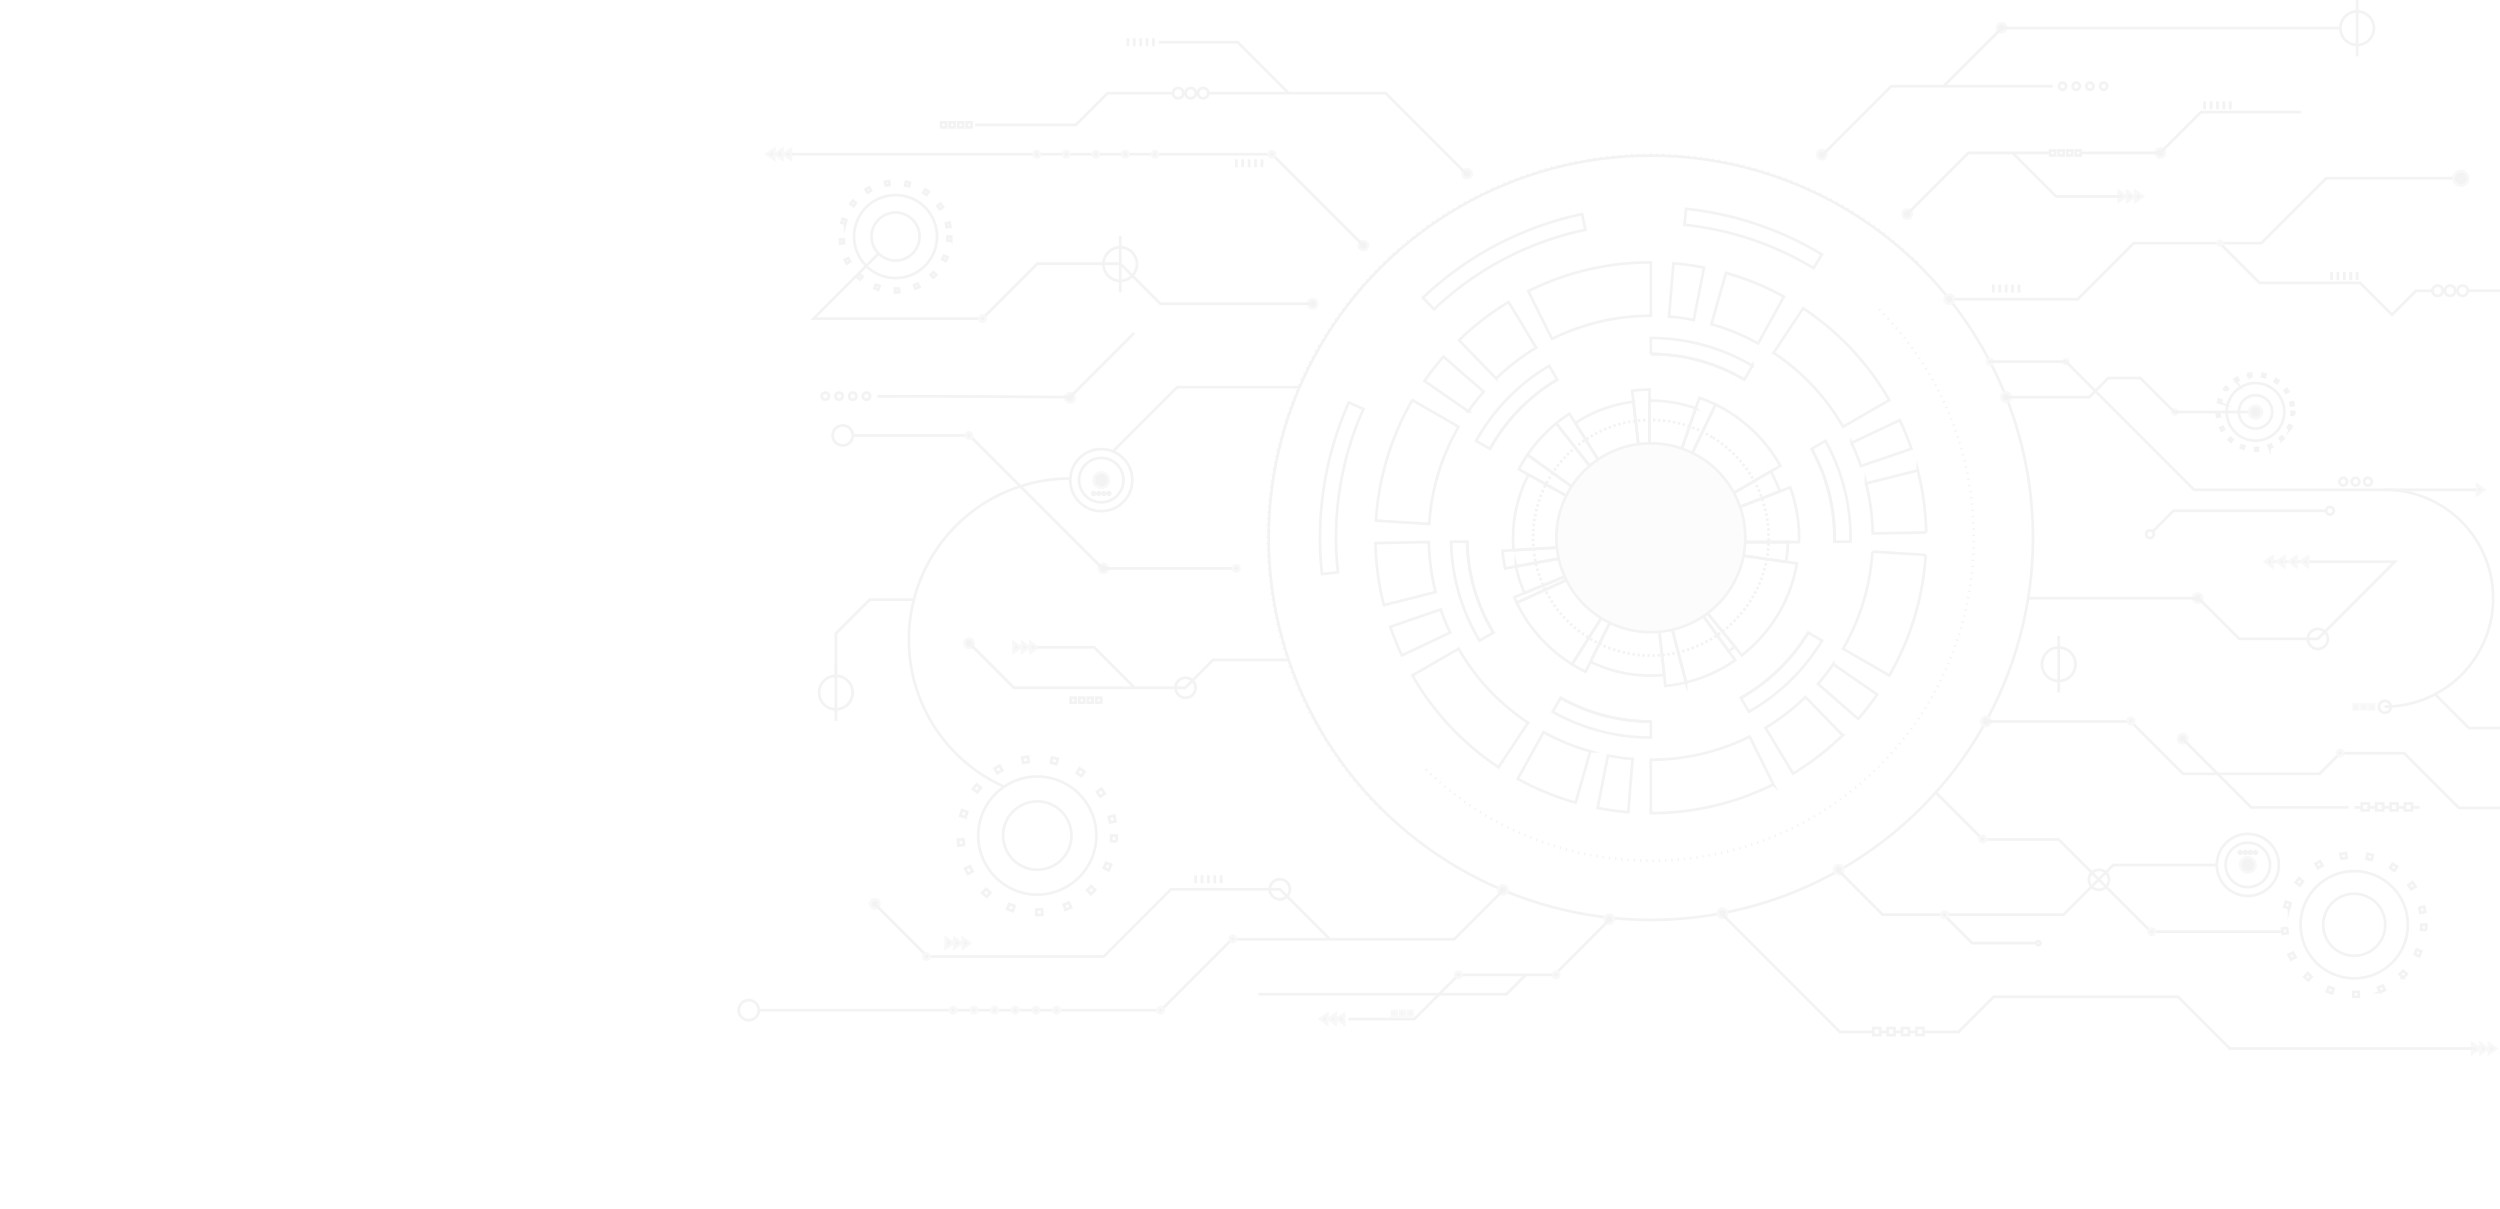 <svg xmlns="http://www.w3.org/2000/svg" xmlns:xlink="http://www.w3.org/1999/xlink" width="1820" height="880" viewBox="0 0 1820 880">
  <defs>
    <clipPath id="clip-path">
      <rect id="矩形_2279" data-name="矩形 2279" width="1820" height="880" transform="translate(4162 -1087)" fill="#fff"/>
    </clipPath>
    <filter id="椭圆_1843" x="1128.102" y="317.797" width="147.399" height="147.399" filterUnits="userSpaceOnUse">
      <feOffset input="SourceAlpha"/>
      <feGaussianBlur stdDeviation="1.316" result="blur"/>
      <feFlood flood-opacity="0.2"/>
      <feComposite operator="in" in2="blur"/>
      <feComposite in="SourceGraphic"/>
    </filter>
  </defs>
  <g id="产品-社群应用" transform="translate(-142 -107)">
    <rect id="矩形_2333" data-name="矩形 2333" width="1820" height="880" transform="translate(142 107)" fill="#fff"/>
    <g id="蒙版组_24" data-name="蒙版组 24" transform="translate(-4020 1194)" clip-path="url(#clip-path)">
      <g id="组_21798" data-name="组 21798" transform="translate(5736.99 -1760.165)" opacity="0.05">
        <g id="组_21749" data-name="组 21749" transform="translate(-652.101 785.75)">
          <g id="组_21738" data-name="组 21738" transform="translate(170.968 171.045)">
            <path id="路径_38882" data-name="路径 38882" d="M-576.636,933.689a58.836,58.836,0,0,1,25.611-9.717l-.894-8.044-3.652-31.83a98,98,0,0,0-42.324,15.508l16.984,27.2Z" transform="translate(650.865 -875.238)" fill="none" stroke="#000" stroke-miterlimit="10" stroke-width="2"/>
            <path id="路径_38883" data-name="路径 38883" d="M-590.328,941.749a67.37,67.37,0,0,1,13.059-14.728l-19.821-25.262-4.974-6.334a107.859,107.859,0,0,0-20.948,22.929l6.567,4.7Z" transform="translate(641.161 -870.862)" fill="none" stroke="#000" stroke-miterlimit="10" stroke-width="2"/>
            <path id="路径_38884" data-name="路径 38884" d="M-583.106,928.981a58.737,58.737,0,0,1,6.062-4.586l-16.984-27.2-4.274-6.84a94.993,94.993,0,0,0-9.6,7.034l4.974,6.334Z" transform="translate(646.999 -872.822)" fill="none" stroke="#000" stroke-miterlimit="10" stroke-width="2"/>
            <path id="路径_38885" data-name="路径 38885" d="M-590.085,974.973a58.052,58.052,0,0,1-.349-6.412,59.414,59.414,0,0,1,6.257-26.622l-7.073-3.925-28.06-15.623a99.615,99.615,0,0,0-11.27,46.169c0,2.954.116,5.907.388,8.784l32.023-1.9Z" transform="translate(638.237 -860.443)" fill="none" stroke="#000" stroke-miterlimit="10" stroke-width="2"/>
            <path id="路径_38886" data-name="路径 38886" d="M-588.584,935.359-614.7,916.665l-6.567-4.7a99,99,0,0,0-6.258,10.532l7.034,3.926,28.06,15.623A57.247,57.247,0,0,1-588.584,935.359Z" transform="translate(639.417 -864.472)" fill="none" stroke="#000" stroke-miterlimit="10" stroke-width="2"/>
            <path id="路径_38887" data-name="路径 38887" d="M-585.668,976.753a59.558,59.558,0,0,1-3.847-11.386l-7.927,1.438-31.6,5.752a96.019,96.019,0,0,0,6.179,19.353l29.73-12.125Z" transform="translate(638.833 -843.84)" fill="none" stroke="#000" stroke-miterlimit="10" stroke-width="2"/>
            <path id="路径_38888" data-name="路径 38888" d="M-596.035,960.657l-32.023,1.9-8.045.5a98.5,98.5,0,0,0,1.866,12.786l7.929-1.476,31.6-5.752A59.616,59.616,0,0,1-596.035,960.657Z" transform="translate(636.103 -845.659)" fill="none" stroke="#000" stroke-miterlimit="10" stroke-width="2"/>
            <path id="路径_38889" data-name="路径 38889" d="M-566.891,1005.143a68.416,68.416,0,0,1-25.223-27.554l-29.185,13.33-7.346,3.381a108,108,0,0,0,40.262,44.771l4.353-6.84Z" transform="translate(638.984 -839.118)" fill="none" stroke="#000" stroke-miterlimit="10" stroke-width="2"/>
            <path id="路径_38890" data-name="路径 38890" d="M-591.605,978.293c-.427-.817-.815-1.672-1.166-2.526l-29.73,12.125-7.463,3.071c.545,1.36,1.166,2.72,1.827,4.041l7.346-3.381Z" transform="translate(638.475 -839.822)" fill="none" stroke="#000" stroke-miterlimit="10" stroke-width="2"/>
            <path id="路径_38891" data-name="路径 38891" d="M-540.7,1000.3a51.537,51.537,0,0,1-5.519.272,59.888,59.888,0,0,1-25.961-5.907c-1.2,2.409-2.371,4.858-3.537,7.267h-.039c-5.053,10.221-9.989,20.327-14.146,28.76a99.629,99.629,0,0,0,43.682,10.026c3.343,0,6.685-.155,9.95-.466l-3.538-31.907Z" transform="translate(653.952 -832.522)" fill="none" stroke="#000" stroke-miterlimit="10" stroke-width="2"/>
            <path id="路径_38892" data-name="路径 38892" d="M-578.111,997.464l-17.139,27.088-4.353,6.84a105.824,105.824,0,0,0,9.872,5.441c1.127-2.254,2.293-4.664,3.575-7.229,4.158-8.433,9.093-18.538,14.146-28.76A58.188,58.188,0,0,1-578.111,997.464Z" transform="translate(650.204 -831.439)" fill="none" stroke="#000" stroke-miterlimit="10" stroke-width="2"/>
            <path id="路径_38893" data-name="路径 38893" d="M-547.041,1006.136l8.082,31.053,2.021,7.811a105.888,105.888,0,0,0,35.833-16.166l-4.78-6.53-18.81-25.961A66.746,66.746,0,0,1-547.041,1006.136Z" transform="translate(670.512 -831.872)" fill="none" stroke="#000" stroke-miterlimit="10" stroke-width="2"/>
            <path id="路径_38894" data-name="路径 38894" d="M-544.441,1003.407a61.379,61.379,0,0,1-9.329,1.556l3.538,31.907.854,8.006a101.407,101.407,0,0,0,15.041-2.6l-2.021-7.811Z" transform="translate(667.912 -829.143)" fill="none" stroke="#000" stroke-miterlimit="10" stroke-width="2"/>
            <path id="路径_38895" data-name="路径 38895" d="M-528.764,1006.34l20.288,24.872,5.052,6.258a107.662,107.662,0,0,0,40.146-66.884l-8.006-1.166-31.751-4.586A67.611,67.611,0,0,1-528.764,1006.34Z" transform="translate(677.573 -844.046)" fill="none" stroke="#000" stroke-miterlimit="10" stroke-width="2"/>
            <path id="路径_38896" data-name="路径 38896" d="M-531.728,990.26c-.855.661-1.75,1.282-2.642,1.866l4.78,6.567,18.81,25.961c1.515-1.01,3.031-2.136,4.47-3.265L-526.6,996.517Z" transform="translate(675.407 -834.222)" fill="none" stroke="#000" stroke-miterlimit="10" stroke-width="2"/>
            <path id="路径_38897" data-name="路径 38897" d="M-558.927,923.656h.737a59.786,59.786,0,0,1,19.821,3.381l2.642-7.657,10.455-30.314a99.233,99.233,0,0,0-32.918-5.556h-.737v40.146Z" transform="translate(665.92 -875.465)" fill="none" stroke="#000" stroke-miterlimit="10" stroke-width="2"/>
            <path id="路径_38898" data-name="路径 38898" d="M-555.407,917.814V877.707a96.535,96.535,0,0,0-12.631.817l.933,8.044,3.652,31.831A68.514,68.514,0,0,1-555.407,917.814Z" transform="translate(662.4 -877.707)" fill="none" stroke="#000" stroke-miterlimit="10" stroke-width="2"/>
            <path id="路径_38899" data-name="路径 38899" d="M-508.276,965.995c0,.972-.039,1.944-.078,2.877h40.146c.078-.933.078-1.9.078-2.877a107.875,107.875,0,0,0-6.491-36.959l-7.539,2.914-29.924,11.659A66.7,66.7,0,0,1-508.276,965.995Z" transform="translate(684.018 -857.876)" fill="none" stroke="#000" stroke-miterlimit="10" stroke-width="2"/>
            <path id="路径_38900" data-name="路径 38900" d="M-506.848,957.77h-8.084a52.273,52.273,0,0,1-1.049,8.627l8.006,1.166,31.752,4.586a91.925,91.925,0,0,0,1.438-14.379Z" transform="translate(682.512 -846.775)" fill="none" stroke="#000" stroke-miterlimit="10" stroke-width="2"/>
            <path id="路径_38901" data-name="路径 38901" d="M-536.781,921.738a68.343,68.343,0,0,1,29.847,28.642l27.71-16.166,6.957-4.043a108.178,108.178,0,0,0-47.1-44.615l-3.5,7.267Z" transform="translate(674.476 -874.674)" fill="none" stroke="#000" stroke-miterlimit="10" stroke-width="2"/>
            <path id="路径_38902" data-name="路径 38902" d="M-534.69,923.1l13.913-28.915,3.5-7.267a98.181,98.181,0,0,0-11.815-4.9l-2.642,7.617-10.454,30.314A63.727,63.727,0,0,1-534.69,923.1Z" transform="translate(672.385 -876.039)" fill="none" stroke="#000" stroke-miterlimit="10" stroke-width="2"/>
            <path id="路径_38903" data-name="路径 38903" d="M-520.3,940.9a59.718,59.718,0,0,1,3.847,8.862l7.54-2.915,29.924-11.659a100.323,100.323,0,0,0-6.606-14.535L-513.3,936.82Z" transform="translate(680.844 -861.114)" fill="none" stroke="#000" stroke-miterlimit="10" stroke-width="2"/>
          </g>
          <g id="组_21739" data-name="组 21739" transform="translate(133.534 133.496)">
            <path id="路径_38904" data-name="路径 38904" d="M-590.946,875.3l-5.83-10.1a146.059,146.059,0,0,0-53.214,54.662l10.1,5.828A134.369,134.369,0,0,1-590.946,875.3Z" transform="translate(668.172 -844.989)" fill="none" stroke="#000" stroke-miterlimit="10" stroke-width="2"/>
            <path id="路径_38905" data-name="路径 38905" d="M-490.152,880.932l5.83-10.1a144.7,144.7,0,0,0-73.945-20.214v11.659A133.1,133.1,0,0,1-490.152,880.932Z" transform="translate(703.609 -850.622)" fill="none" stroke="#000" stroke-miterlimit="10" stroke-width="2"/>
            <path id="路径_38906" data-name="路径 38906" d="M-457.134,975.171c0,.965-.053,1.916-.073,2.875h11.659c.019-.959.073-1.91.073-2.875a144.714,144.714,0,0,0-18.257-70.539l-10.1,5.828A133.119,133.119,0,0,1-457.134,975.171Z" transform="translate(736.232 -829.755)" fill="none" stroke="#000" stroke-miterlimit="10" stroke-width="2"/>
            <path id="路径_38907" data-name="路径 38907" d="M-603.977,1039.574l-5.83,10.1a144.7,144.7,0,0,0,71.452,18.779v-11.658A133.091,133.091,0,0,1-603.977,1039.574Z" transform="translate(683.697 -777.621)" fill="none" stroke="#000" stroke-miterlimit="10" stroke-width="2"/>
            <path id="路径_38908" data-name="路径 38908" d="M-451.879,1011.133l-10.1-5.828a134.374,134.374,0,0,1-48.957,47.509l5.83,10.1A146.1,146.1,0,0,0-451.879,1011.133Z" transform="translate(721.897 -790.861)" fill="none" stroke="#000" stroke-miterlimit="10" stroke-width="2"/>
            <path id="路径_38909" data-name="路径 38909" d="M-651.446,957.587h-11.659a144.643,144.643,0,0,0,20.666,71.982l10.1-5.828A133.054,133.054,0,0,1-651.446,957.587Z" transform="translate(663.105 -809.296)" fill="none" stroke="#000" stroke-miterlimit="10" stroke-width="2"/>
            <path id="路径_38910" data-name="路径 38910" d="M-593.759,872.485a134.37,134.37,0,0,0-48.948,50.4" transform="translate(670.986 -842.175)" fill="none" stroke="#000" stroke-miterlimit="10" stroke-width="2"/>
            <path id="路径_38911" data-name="路径 38911" d="M-490.152,877.683a133.094,133.094,0,0,0-68.115-18.651" transform="translate(703.609 -847.373)" fill="none" stroke="#000" stroke-miterlimit="10" stroke-width="2"/>
            <path id="路径_38912" data-name="路径 38912" d="M-457.207,976.422c.021-.959.073-1.91.073-2.875a133.119,133.119,0,0,0-16.693-64.711" transform="translate(736.232 -828.131)" fill="none" stroke="#000" stroke-miterlimit="10" stroke-width="2"/>
            <path id="路径_38913" data-name="路径 38913" d="M-605.6,1039.574a133.091,133.091,0,0,0,65.623,17.219" transform="translate(685.321 -777.621)" fill="none" stroke="#000" stroke-miterlimit="10" stroke-width="2"/>
            <path id="路径_38914" data-name="路径 38914" d="M-654.695,957.587a133.053,133.053,0,0,0,19.1,66.154" transform="translate(666.354 -809.296)" fill="none" stroke="#000" stroke-miterlimit="10" stroke-width="2"/>
            <path id="路径_38915" data-name="路径 38915" d="M-510.932,1052.814a134.374,134.374,0,0,0,48.957-47.509" transform="translate(721.897 -790.861)" fill="none" stroke="#000" stroke-miterlimit="10" stroke-width="2"/>
          </g>
          <circle id="椭圆_1841" data-name="椭圆 1841" cx="85.743" cy="85.743" r="85.743" transform="matrix(0.526, -0.851, 0.851, 0.526, 160.897, 306.771)" fill="none" stroke="#000" stroke-miterlimit="10" stroke-width="2" stroke-dasharray="1.825"/>
          <g id="组_21746" data-name="组 21746" transform="translate(78.464 78.452)">
            <g id="组_21740" data-name="组 21740" transform="translate(35.667)">
              <path id="路径_38916" data-name="路径 38916" d="M-663.265,879.512A196.645,196.645,0,0,0-677.1,897.235l31.946,22.114A165.669,165.669,0,0,1-634,905.046Zm61.716-47.685,17.293,34.822a160.653,160.653,0,0,1,71.936-16.868V810.918A199.18,199.18,0,0,0-601.549,831.827Zm-50.406,35.754,27.049,27.866A160.352,160.352,0,0,1-595.8,873.022l-20.092-33.306A199.372,199.372,0,0,0-651.955,867.581Z" transform="translate(677.101 -810.918)" fill="none" stroke="#000" stroke-miterlimit="10" stroke-width="2"/>
            </g>
            <g id="组_21741" data-name="组 21741" transform="translate(0 100.229)">
              <path id="路径_38917" data-name="路径 38917" d="M-692.051,1048.236a197.059,197.059,0,0,0,8.429,20.842l35.125-16.609a165.981,165.981,0,0,1-6.81-16.811Zm-10.439-77.29,38.8,2.434a160.667,160.667,0,0,1,21.361-70.733l-33.656-19.432A199.182,199.182,0,0,0-702.49,970.946Zm5.762,61.53,37.656-9.492a160.435,160.435,0,0,1-4.866-36.421l-38.89.747A199.361,199.361,0,0,0-696.728,1032.476Z" transform="translate(702.828 -883.215)" fill="none" stroke="#000" stroke-miterlimit="10" stroke-width="2"/>
            </g>
            <g id="组_21742" data-name="组 21742" transform="translate(26.847 281.257)">
              <path id="路径_38918" data-name="路径 38918" d="M-548.585,1129.652a197.332,197.332,0,0,0,22.265,3.12l3.177-38.723a165.8,165.8,0,0,1-17.961-2.508Zm-72.155-29.605,21.509-32.388a160.68,160.68,0,0,1-50.575-53.865l-33.656,19.431A199.174,199.174,0,0,0-620.74,1100.047Zm56.167,25.776,10.608-37.358a160.456,160.456,0,0,1-33.975-14l-18.8,34.053A199.42,199.42,0,0,0-564.574,1125.823Z" transform="translate(683.463 -1013.794)" fill="none" stroke="#000" stroke-miterlimit="10" stroke-width="2"/>
            </g>
            <g id="组_21743" data-name="组 21743" transform="translate(200.448 292.488)">
              <path id="路径_38919" data-name="路径 38919" d="M-407.294,1061.73a197.144,197.144,0,0,0,13.836-17.722l-31.947-22.114a165.375,165.375,0,0,1-11.153,14.3Zm-61.716,47.686-17.293-34.822a160.658,160.658,0,0,1-71.938,16.868v38.864A199.2,199.2,0,0,0-469.01,1109.416Zm50.406-35.754-27.049-27.866a160.407,160.407,0,0,1-29.108,22.424l20.092,33.306A199.354,199.354,0,0,0-418.6,1073.663Z" transform="translate(558.241 -1021.895)" fill="none" stroke="#000" stroke-miterlimit="10" stroke-width="2"/>
            </g>
            <g id="组_21744" data-name="组 21744" transform="translate(340.394 114.824)">
              <path id="路径_38920" data-name="路径 38920" d="M-407.569,914.585A196.887,196.887,0,0,0-416,893.743l-35.123,16.61a165.75,165.75,0,0,1,6.808,16.81Zm10.439,77.292-38.8-2.434a160.672,160.672,0,0,1-21.361,70.733l33.656,19.431A199.192,199.192,0,0,0-397.13,991.877Zm-5.762-61.53-37.656,9.492a160.422,160.422,0,0,1,4.866,36.421l38.89-.747A199.445,199.445,0,0,0-402.892,930.347Z" transform="translate(457.295 -893.743)" fill="none" stroke="#000" stroke-miterlimit="10" stroke-width="2"/>
            </g>
            <g id="组_21745" data-name="组 21745" transform="translate(213.731 0.682)">
              <path id="路径_38921" data-name="路径 38921" d="M-523.218,814.531a197.369,197.369,0,0,0-22.265-3.121l-3.177,38.724a165.849,165.849,0,0,1,17.962,2.508Zm72.155,29.605-21.509,32.388A160.668,160.668,0,0,1-422,930.389l33.656-19.432A199.2,199.2,0,0,0-451.062,844.136ZM-507.23,818.36l-10.607,37.358a160.438,160.438,0,0,1,33.974,14l18.8-34.054A199.494,199.494,0,0,0-507.23,818.36Z" transform="translate(548.66 -811.41)" fill="none" stroke="#000" stroke-miterlimit="10" stroke-width="2"/>
            </g>
          </g>
          <g id="组_21748" data-name="组 21748" transform="translate(38.088 39.434)">
            <g id="组_21747" data-name="组 21747">
              <path id="路径_38922" data-name="路径 38922" d="M-700.37,889.218a229.6,229.6,0,0,0-18.538,118.845l-11.62,1.282a242.272,242.272,0,0,1,19.51-124.868Z" transform="translate(731.952 -743.48)" fill="none" stroke="#000" stroke-miterlimit="10" stroke-width="2"/>
              <path id="路径_38923" data-name="路径 38923" d="M-559.613,796.974a227.563,227.563,0,0,0-110.256,57.906l-8.045-8.472a239.72,239.72,0,0,1,115.892-60.861Z" transform="translate(752.829 -781.701)" fill="none" stroke="#000" stroke-miterlimit="10" stroke-width="2"/>
              <path id="路径_38924" data-name="路径 38924" d="M-440.533,815.962l-6.025,9.989a227.992,227.992,0,0,0-94.05-31.557l1.244-11.62A239.87,239.87,0,0,1-440.533,815.962Z" transform="translate(805.877 -782.773)" fill="none" stroke="#000" stroke-miterlimit="10" stroke-width="2"/>
            </g>
            <path id="路径_38925" data-name="路径 38925" d="M-345.649,835.587c91.822,91.822,91.822,240.7,0,332.517s-240.7,91.823-332.517,0" transform="translate(752.732 -762.368)" fill="none" stroke="#000" stroke-miterlimit="10" stroke-width="2" stroke-dasharray="0.912 3.649"/>
          </g>
          <path id="路径_38926" data-name="路径 38926" d="M-677.734,1230.461c-108.921-108.922-108.921-285.52,0-394.441s285.52-108.921,394.441,0" transform="translate(759.425 -754.329)" fill="none" stroke="#000" stroke-miterlimit="10" stroke-width="2" stroke-dasharray="0.912 3.649"/>
          <circle id="椭圆_1842" data-name="椭圆 1842" cx="278.215" cy="278.215" r="278.215" transform="translate(0.697 0.696)" fill="none" stroke="#000" stroke-miterlimit="10" stroke-width="2"/>
          <g transform="matrix(1, 0, 0, 1, -922.89, -112.59)" filter="url(#椭圆_1843)">
            <circle id="椭圆_1843-2" data-name="椭圆 1843" cx="68.752" cy="68.752" r="68.752" transform="translate(1133.05 322.74)" fill="#c8c8c8" stroke="#000" stroke-miterlimit="10" stroke-width="2"/>
          </g>
        </g>
        <path id="路径_38927" data-name="路径 38927" d="M-401.543,854.787h93.492L-267.263,814h92.879l47.314-47.314h97.92" transform="translate(245.592 36.195)" fill="none" stroke="#000" stroke-miterlimit="10" stroke-width="2"/>
        <path id="路径_38928" data-name="路径 38928" d="M-259.444,800.814l28.893,28.893h73.242l23.228,23.228,17.434-17.434h12.034" transform="translate(300.492 49.381)" fill="none" stroke="#000" stroke-miterlimit="10" stroke-width="2"/>
        <path id="路径_38929" data-name="路径 38929" d="M-126.091,768.239a5.3,5.3,0,0,1-5.3,5.3,5.3,5.3,0,0,1-5.3-5.3,5.3,5.3,0,0,1,5.3-5.3A5.3,5.3,0,0,1-126.091,768.239Z" transform="translate(347.916 34.747)" stroke="#707070" stroke-width="2"/>
        <path id="路径_38930" data-name="路径 38930" d="M-83.5,1098.838a5.3,5.3,0,0,1-5.3,5.3,5.3,5.3,0,0,1-5.3-5.3,5.3,5.3,0,0,1,5.3-5.3A5.3,5.3,0,0,1-83.5,1098.838Z" transform="translate(364.37 162.473)" stroke="#707070" stroke-width="2"/>
        <g id="组_21750" data-name="组 21750" transform="translate(195.879 881.066)">
          <circle id="椭圆_1844" data-name="椭圆 1844" cx="3.735" cy="3.735" r="3.735" transform="translate(0)" fill="none" stroke="#000" stroke-miterlimit="10" stroke-width="2"/>
          <circle id="椭圆_1845" data-name="椭圆 1845" cx="3.735" cy="3.735" r="3.735" transform="translate(9.077)" fill="none" stroke="#000" stroke-miterlimit="10" stroke-width="2"/>
          <circle id="椭圆_1846" data-name="椭圆 1846" cx="3.735" cy="3.735" r="3.735" transform="translate(18.154)" fill="none" stroke="#000" stroke-miterlimit="10" stroke-width="2"/>
        </g>
        <line id="直线_503" data-name="直线 503" x2="28.637" transform="translate(221.503 884.802)" fill="none" stroke="#000" stroke-miterlimit="10" stroke-width="2"/>
        <g id="组_21751" data-name="组 21751" transform="translate(250.141 881.066)">
          <path id="路径_38931" data-name="路径 38931" d="M-108.621,823.082v7.47l5.3-3.735Z" transform="translate(108.621 -823.082)" stroke="#707070" stroke-width="2"/>
          <path id="路径_38932" data-name="路径 38932" d="M-104.217,823.082v7.47l5.3-3.735Z" transform="translate(110.322 -823.082)" stroke="#707070" stroke-width="2"/>
          <path id="路径_38933" data-name="路径 38933" d="M-99.814,823.082v7.47l5.3-3.735Z" transform="translate(112.024 -823.082)" stroke="#707070" stroke-width="2"/>
        </g>
        <g id="组_21752" data-name="组 21752" transform="translate(224.752 1432.803)">
          <path id="路径_38934" data-name="路径 38934" d="M-126.935,1221.061v7.471l5.3-3.735Z" transform="translate(126.935 -1221.061)" stroke="#707070" stroke-width="2"/>
          <path id="路径_38935" data-name="路径 38935" d="M-122.531,1221.061v7.471l5.3-3.735Z" transform="translate(128.636 -1221.061)" stroke="#707070" stroke-width="2"/>
          <path id="路径_38936" data-name="路径 38936" d="M-118.127,1221.061v7.471l5.3-3.735Z" transform="translate(130.337 -1221.061)" stroke="#707070" stroke-width="2"/>
        </g>
        <g id="组_21753" data-name="组 21753" transform="translate(-837.061 1140.68)">
          <path id="路径_38937" data-name="路径 38937" d="M-892.841,1010.346v7.471l5.3-3.735Z" transform="translate(892.841 -1010.346)" stroke="#707070" stroke-width="2"/>
          <path id="路径_38938" data-name="路径 38938" d="M-888.437,1010.346v7.471l5.3-3.735Z" transform="translate(894.542 -1010.346)" stroke="#707070" stroke-width="2"/>
          <path id="路径_38939" data-name="路径 38939" d="M-884.034,1010.346v7.471l5.3-3.735Z" transform="translate(896.244 -1010.346)" stroke="#707070" stroke-width="2"/>
        </g>
        <g id="组_21754" data-name="组 21754" transform="translate(-32.496 812.447)">
          <path id="路径_38940" data-name="路径 38940" d="M-312.492,773.586v7.471l5.3-3.735Z" transform="translate(312.492 -773.586)" stroke="#707070" stroke-width="2"/>
          <path id="路径_38941" data-name="路径 38941" d="M-308.089,773.586v7.471l5.3-3.735Z" transform="translate(314.194 -773.586)" stroke="#707070" stroke-width="2"/>
          <path id="路径_38942" data-name="路径 38942" d="M-303.685,773.586v7.471l5.3-3.735Z" transform="translate(315.895 -773.586)" stroke="#707070" stroke-width="2"/>
        </g>
        <g id="组_21755" data-name="组 21755" transform="translate(-123.83 880.343)">
          <line id="直线_504" data-name="直线 504" y2="5.784" fill="none" stroke="#000" stroke-miterlimit="10" stroke-width="2"/>
          <line id="直线_505" data-name="直线 505" y2="5.784" transform="translate(4.659)" fill="none" stroke="#000" stroke-miterlimit="10" stroke-width="2"/>
          <line id="直线_506" data-name="直线 506" y2="5.784" transform="translate(9.318)" fill="none" stroke="#000" stroke-miterlimit="10" stroke-width="2"/>
          <line id="直线_507" data-name="直线 507" y2="5.784" transform="translate(13.977)" fill="none" stroke="#000" stroke-miterlimit="10" stroke-width="2"/>
          <line id="直线_508" data-name="直线 508" y2="5.784" transform="translate(18.636)" fill="none" stroke="#000" stroke-miterlimit="10" stroke-width="2"/>
        </g>
        <g id="组_21756" data-name="组 21756" transform="translate(122.378 871.253)">
          <line id="直线_509" data-name="直线 509" y2="5.784" fill="none" stroke="#000" stroke-miterlimit="10" stroke-width="2"/>
          <line id="直线_510" data-name="直线 510" y2="5.784" transform="translate(4.659)" fill="none" stroke="#000" stroke-miterlimit="10" stroke-width="2"/>
          <line id="直线_511" data-name="直线 511" y2="5.784" transform="translate(9.318)" fill="none" stroke="#000" stroke-miterlimit="10" stroke-width="2"/>
          <line id="直线_512" data-name="直线 512" y2="5.784" transform="translate(13.977)" fill="none" stroke="#000" stroke-miterlimit="10" stroke-width="2"/>
          <line id="直线_513" data-name="直线 513" y2="5.784" transform="translate(18.636)" fill="none" stroke="#000" stroke-miterlimit="10" stroke-width="2"/>
        </g>
        <g id="组_21757" data-name="组 21757" transform="translate(30.003 746.904)">
          <line id="直线_514" data-name="直线 514" y2="5.784" fill="none" stroke="#000" stroke-miterlimit="10" stroke-width="2"/>
          <line id="直线_515" data-name="直线 515" y2="5.784" transform="translate(4.659)" fill="none" stroke="#000" stroke-miterlimit="10" stroke-width="2"/>
          <line id="直线_516" data-name="直线 516" y2="5.784" transform="translate(9.318)" fill="none" stroke="#000" stroke-miterlimit="10" stroke-width="2"/>
          <line id="直线_517" data-name="直线 517" y2="5.784" transform="translate(13.977)" fill="none" stroke="#000" stroke-miterlimit="10" stroke-width="2"/>
          <line id="直线_518" data-name="直线 518" y2="5.784" transform="translate(18.636)" fill="none" stroke="#000" stroke-miterlimit="10" stroke-width="2"/>
        </g>
        <circle id="椭圆_1847" data-name="椭圆 1847" cx="2.117" cy="2.117" r="2.117" transform="translate(-128.43 934.341)" stroke="#707070" stroke-width="2"/>
        <path id="路径_38943" data-name="路径 38943" d="M-397.294,831.161a3.322,3.322,0,0,1-3.323,3.322,3.322,3.322,0,0,1-3.322-3.322,3.321,3.321,0,0,1,3.322-3.322A3.322,3.322,0,0,1-397.294,831.161Z" transform="translate(244.666 59.822)" stroke="#707070" stroke-width="2"/>
        <path id="路径_38944" data-name="路径 38944" d="M-367.4,882.6a3.321,3.321,0,0,1-3.322,3.322,3.322,3.322,0,0,1-3.322-3.322,3.322,3.322,0,0,1,3.322-3.322A3.321,3.321,0,0,1-367.4,882.6Z" transform="translate(256.214 79.694)" stroke="#707070" stroke-width="2"/>
        <path id="路径_38945" data-name="路径 38945" d="M-378.063,1052.92a3.321,3.321,0,0,1-3.322,3.322,3.322,3.322,0,0,1-3.322-3.322,3.322,3.322,0,0,1,3.322-3.323A3.322,3.322,0,0,1-378.063,1052.92Z" transform="translate(252.097 145.498)" stroke="#707070" stroke-width="2"/>
        <path id="路径_38946" data-name="路径 38946" d="M-455.338,1130.679a3.321,3.321,0,0,1-3.322,3.322,3.322,3.322,0,0,1-3.322-3.322,3.321,3.321,0,0,1,3.322-3.322A3.32,3.32,0,0,1-455.338,1130.679Z" transform="translate(222.242 175.54)" stroke="#707070" stroke-width="2"/>
        <path id="路径_38947" data-name="路径 38947" d="M-516.349,1153.575a3.322,3.322,0,0,1-3.322,3.322,3.322,3.322,0,0,1-3.323-3.322,3.323,3.323,0,0,1,3.323-3.322A3.322,3.322,0,0,1-516.349,1153.575Z" transform="translate(198.669 184.386)" stroke="#707070" stroke-width="2"/>
        <path id="路径_38948" data-name="路径 38948" d="M-274.724,1061.89a3.322,3.322,0,0,1-3.323,3.322,3.322,3.322,0,0,1-3.322-3.322,3.321,3.321,0,0,1,3.322-3.322A3.322,3.322,0,0,1-274.724,1061.89Z" transform="translate(292.021 148.964)" stroke="#707070" stroke-width="2"/>
        <path id="路径_38949" data-name="路径 38949" d="M-286.477,754.355a3.322,3.322,0,0,1-3.322,3.322,3.322,3.322,0,0,1-3.323-3.322,3.321,3.321,0,0,1,3.323-3.322A3.321,3.321,0,0,1-286.477,754.355Z" transform="translate(287.48 30.148)" stroke="#707070" stroke-width="2"/>
        <circle id="椭圆_1848" data-name="椭圆 1848" cx="3.322" cy="3.322" r="3.322" transform="translate(-189.854 825.709)" stroke="#707070" stroke-width="2"/>
        <path id="路径_38950" data-name="路径 38950" d="M-704.924,802.985a3.322,3.322,0,0,1-3.322,3.323,3.322,3.322,0,0,1-3.322-3.323,3.321,3.321,0,0,1,3.322-3.322A3.322,3.322,0,0,1-704.924,802.985Z" transform="translate(125.815 48.936)" stroke="#707070" stroke-width="2"/>
        <path id="路径_38951" data-name="路径 38951" d="M-464.174,755.254a3.322,3.322,0,0,1-3.322,3.323,3.323,3.323,0,0,1-3.323-3.323,3.322,3.322,0,0,1,3.323-3.322A3.322,3.322,0,0,1-464.174,755.254Z" transform="translate(218.827 30.495)" stroke="#707070" stroke-width="2"/>
        <path id="路径_38952" data-name="路径 38952" d="M-650.448,765.215a3.322,3.322,0,0,1-3.322,3.322,3.321,3.321,0,0,1-3.322-3.322,3.32,3.32,0,0,1,3.322-3.322A3.321,3.321,0,0,1-650.448,765.215Z" transform="translate(146.861 34.344)" stroke="#707070" stroke-width="2"/>
        <path id="路径_38953" data-name="路径 38953" d="M-731.548,833.557a3.322,3.322,0,0,1-3.322,3.322,3.322,3.322,0,0,1-3.323-3.322,3.322,3.322,0,0,1,3.323-3.322A3.322,3.322,0,0,1-731.548,833.557Z" transform="translate(115.528 60.747)" stroke="#707070" stroke-width="2"/>
        <path id="路径_38954" data-name="路径 38954" d="M-859.022,882.95a3.322,3.322,0,0,1-3.322,3.322,3.323,3.323,0,0,1-3.323-3.322,3.322,3.322,0,0,1,3.323-3.322A3.321,3.321,0,0,1-859.022,882.95Z" transform="translate(66.278 79.83)" stroke="#707070" stroke-width="2"/>
        <path id="路径_38955" data-name="路径 38955" d="M-841.427,972.544a3.322,3.322,0,0,1-3.322,3.322,3.322,3.322,0,0,1-3.323-3.322,3.323,3.323,0,0,1,3.323-3.322A3.322,3.322,0,0,1-841.427,972.544Z" transform="translate(73.076 114.445)" stroke="#707070" stroke-width="2"/>
        <path id="路径_38956" data-name="路径 38956" d="M-911.991,1011.815a3.321,3.321,0,0,1-3.322,3.322,3.321,3.321,0,0,1-3.322-3.322,3.322,3.322,0,0,1,3.322-3.322A3.322,3.322,0,0,1-911.991,1011.815Z" transform="translate(45.815 129.617)" stroke="#707070" stroke-width="2"/>
        <path id="路径_38957" data-name="路径 38957" d="M-961.464,1148.7a3.323,3.323,0,0,1-3.323,3.322,3.322,3.322,0,0,1-3.322-3.322,3.322,3.322,0,0,1,3.322-3.322A3.322,3.322,0,0,1-961.464,1148.7Z" transform="translate(26.7 182.504)" stroke="#707070" stroke-width="2"/>
        <path id="路径_38958" data-name="路径 38958" d="M-631.67,1141.309a3.322,3.322,0,0,1-3.323,3.322,3.321,3.321,0,0,1-3.322-3.322,3.322,3.322,0,0,1,3.322-3.322A3.323,3.323,0,0,1-631.67,1141.309Z" transform="translate(154.115 179.647)" stroke="#707070" stroke-width="2"/>
        <path id="路径_38959" data-name="路径 38959" d="M-575.871,1156.732a3.322,3.322,0,0,1-3.322,3.322,3.321,3.321,0,0,1-3.322-3.322,3.321,3.321,0,0,1,3.322-3.322A3.322,3.322,0,0,1-575.871,1156.732Z" transform="translate(175.674 185.606)" stroke="#707070" stroke-width="2"/>
        <path id="路径_38960" data-name="路径 38960" d="M-369.8,688.6a3.322,3.322,0,0,1-3.322,3.323,3.322,3.322,0,0,1-3.322-3.323,3.322,3.322,0,0,1,3.322-3.322A3.322,3.322,0,0,1-369.8,688.6Z" transform="translate(255.289 4.743)" stroke="#707070" stroke-width="2"/>
        <path id="路径_38961" data-name="路径 38961" d="M-266.779,988.172a3.322,3.322,0,0,1-3.322,3.323,3.323,3.323,0,0,1-3.323-3.323,3.322,3.322,0,0,1,3.323-3.322A3.322,3.322,0,0,1-266.779,988.172Z" transform="translate(295.09 120.483)" stroke="#707070" stroke-width="2"/>
        <path id="路径_38962" data-name="路径 38962" d="M-257.235,801.3a1.727,1.727,0,0,1-1.727,1.726,1.727,1.727,0,0,1-1.727-1.726,1.728,1.728,0,0,1,1.727-1.727A1.728,1.728,0,0,1-257.235,801.3Z" transform="translate(300.01 48.899)" stroke="#707070" stroke-width="2"/>
        <path id="路径_38963" data-name="路径 38963" d="M-338.038,863.518a1.727,1.727,0,0,1-1.727,1.728,1.727,1.727,0,0,1-1.727-1.728,1.726,1.726,0,0,1,1.727-1.726A1.726,1.726,0,0,1-338.038,863.518Z" transform="translate(268.792 72.939)" stroke="#707070" stroke-width="2"/>
        <path id="路径_38964" data-name="路径 38964" d="M-280.937,889.959a1.727,1.727,0,0,1-1.726,1.727,1.728,1.728,0,0,1-1.727-1.727,1.728,1.728,0,0,1,1.727-1.727A1.727,1.727,0,0,1-280.937,889.959Z" transform="translate(290.854 83.155)" stroke="#707070" stroke-width="2"/>
        <g id="组_21759" data-name="组 21759" transform="translate(38.854 945.011)">
          <g id="组_21758" data-name="组 21758">
            <path id="路径_38965" data-name="路径 38965" d="M-232.867,925.412h-.331l.019-1.928h.311q.842,0,1.672-.053l.121,1.924C-231.666,925.393-232.265,925.411-232.867,925.412Zm-8.69-1.366c-.677-.219-1.345-.463-2-.732l.735-1.783c.607.251,1.227.477,1.858.682Zm18.757-.486-.689-1.8c.617-.236,1.224-.495,1.816-.775l.825,1.743Q-221.8,923.182-222.8,923.56Zm-28.017-4.6q-.819-.678-1.585-1.414l1.336-1.389q.713.686,1.475,1.317Zm37-.957-1.306-1.418q.728-.67,1.41-1.393l1.4,1.32C-212.792,917.029-213.3,917.525-213.817,918.005Zm-43.745-7.172q-.514-.927-.957-1.9l1.755-.8c.273.6.573,1.189.889,1.765Zm50.064-1.293-1.736-.843c.287-.592.555-1.2.8-1.812l1.793.708Q-207.037,908.586-207.5,909.54Zm-53.34-8.748q-.129-1.044-.189-2.11l1.924-.105c.037.664.094,1.323.177,1.974Zm56.086-1.453-1.924-.144c.049-.653.075-1.313.075-1.978h1.928C-204.672,897.932-204.7,898.638-204.751,899.339Zm-2.265-6.8c-.116-.652-.258-1.3-.423-1.93l1.867-.487q.266,1.025.453,2.08Zm-51.311-1.809-1.867-.474q.264-1.036.6-2.038l1.826.614Q-258.082,889.762-258.328,890.726Zm47.778-7.371c-.348-.561-.72-1.108-1.106-1.639l1.554-1.138q.628.855,1.191,1.761Zm-43.6-1.536-1.56-1.134q.626-.859,1.312-1.672l1.472,1.245C-253.354,880.764-253.76,881.282-254.15,881.819Zm36.927-5.7q-.79-.591-1.628-1.119l1.027-1.63c.6.379,1.188.782,1.752,1.2Zm-29.769-1.051-1.036-1.628q.892-.57,1.829-1.073l.915,1.7Q-246.157,874.532-246.992,875.066Zm20.912-3.23c-.634-.169-1.275-.316-1.926-.437l.354-1.9q1.05.2,2.073.471Zm-11.771-.413-.36-1.894c.69-.132,1.391-.24,2.1-.322l.223,1.915C-236.554,871.2-237.206,871.3-237.852,871.422Z" transform="translate(261.026 -869.207)" fill="none" stroke="#000" stroke-miterlimit="10" stroke-width="2"/>
          </g>
          <circle id="椭圆_1849" data-name="椭圆 1849" cx="20.966" cy="20.966" r="20.966" transform="matrix(0.924, -0.383, 0.383, 0.924, 0.765, 16.663)" fill="none" stroke="#000" stroke-miterlimit="10" stroke-width="2"/>
          <path id="路径_38966" data-name="路径 38966" d="M-225.206,892.791a12.129,12.129,0,0,1-12.129,12.129,12.129,12.129,0,0,1-12.129-12.129,12.129,12.129,0,0,1,12.129-12.129A12.129,12.129,0,0,1-225.206,892.791Z" transform="translate(265.493 -864.781)" fill="none" stroke="#000" stroke-miterlimit="10" stroke-width="2"/>
        </g>
        <g id="组_21761" data-name="组 21761" transform="translate(-963.607 805.011)">
          <g id="组_21760" data-name="组 21760">
            <path id="路径_38967" data-name="路径 38967" d="M-943.534,849.232l-.478,0,.028-2.778h.448q1.212,0,2.409-.075l.173,2.773C-941.806,849.2-942.669,849.231-943.534,849.232Zm-12.526-1.967c-.975-.316-1.938-.668-2.879-1.056l1.058-2.569q1.314.541,2.678.982Zm27.035-.7-.994-2.594q1.335-.512,2.619-1.119l1.188,2.512Q-927.591,846.016-929.025,846.563Zm-40.381-6.63q-1.179-.975-2.285-2.038l1.927-2q1.03.99,2.128,1.9Zm53.327-1.378-1.883-2.043q1.048-.967,2.032-2.01l2.024,1.9C-914.6,837.148-915.33,837.864-916.079,838.556Zm-63.05-10.337q-.74-1.337-1.378-2.734l2.529-1.153c.394.866.825,1.715,1.281,2.544Zm72.157-1.865-2.5-1.213q.624-1.281,1.151-2.612l2.583,1.02Q-906.307,824.979-906.972,826.354Zm-76.877-12.608c-.125-1-.218-2.02-.272-3.043l2.773-.151c.054.958.136,1.908.255,2.846Zm80.835-2.093-2.773-.209q.106-1.41.108-2.85h2.78Q-902.9,810.137-903.014,811.654Zm-3.263-9.808q-.254-1.408-.611-2.781l2.692-.7c.255.984.475,1.983.654,2.995Zm-73.955-2.606-2.692-.683q.378-1.493.865-2.938l2.633.884Q-979.878,797.85-980.232,799.239Zm68.861-10.625c-.5-.808-1.037-1.6-1.6-2.361l2.242-1.642q.9,1.233,1.715,2.537Zm-62.84-2.214-2.247-1.635q.9-1.239,1.89-2.41l2.121,1.794Q-973.371,785.243-974.211,786.4Zm53.223-8.218q-1.14-.851-2.347-1.614l1.482-2.35c.868.548,1.712,1.127,2.526,1.736Zm-42.906-1.515-1.493-2.344q1.287-.822,2.636-1.547l1.318,2.446Q-962.692,775.9-963.894,776.666Zm30.139-4.655q-1.368-.366-2.775-.629l.51-2.732q1.514.283,2.987.678Zm-16.965-.6-.521-2.73q1.493-.285,3.022-.463l.32,2.76C-948.851,771.092-949.789,771.236-950.72,771.415Z" transform="translate(984.121 -768.222)" fill="none" stroke="#000" stroke-miterlimit="10" stroke-width="2"/>
          </g>
          <circle id="椭圆_1850" data-name="椭圆 1850" cx="30.218" cy="30.218" r="30.218" transform="translate(4.231 62.838) rotate(-76.717)" fill="none" stroke="#000" stroke-miterlimit="10" stroke-width="2"/>
          <circle id="椭圆_1851" data-name="椭圆 1851" cx="17.482" cy="17.482" r="17.482" transform="translate(19.552 53.369) rotate(-76.717)" fill="none" stroke="#000" stroke-miterlimit="10" stroke-width="2"/>
        </g>
        <g id="组_21763" data-name="组 21763" transform="translate(86.431 1294.196)">
          <g id="组_21762" data-name="组 21762">
            <path id="路径_38968" data-name="路径 38968" d="M-174.25,1225.785l-.617,0,.035-3.592.579,0q1.568,0,3.114-.1l.225,3.584C-172.015,1225.749-173.131,1225.784-174.25,1225.785Zm-16.19-2.542c-1.259-.409-2.5-.862-3.721-1.364l1.368-3.322q1.7.7,3.462,1.27Zm34.943-.907-1.284-3.354q1.726-.659,3.385-1.445l1.536,3.248Q-153.643,1221.628-155.5,1222.336Zm-52.192-8.568q-1.524-1.26-2.953-2.634l2.49-2.588q1.331,1.277,2.751,2.454Zm68.926-1.783-2.434-2.641q1.358-1.247,2.627-2.6l2.616,2.458C-136.855,1210.168-137.795,1211.093-138.762,1211.985Zm-81.492-13.359q-.959-1.728-1.781-3.534l3.268-1.49c.509,1.119,1.067,2.217,1.655,3.289Zm93.262-2.411-3.234-1.568c.537-1.1,1.036-2.229,1.488-3.376l3.338,1.318C-125.887,1193.821-126.421,1195.032-126.992,1196.215Zm-99.365-16.3q-.243-1.946-.351-3.932l3.584-.2c.071,1.238.176,2.466.33,3.679Zm104.482-2.706-3.585-.271q.137-1.822.14-3.683h3.592Q-121.728,1175.257-121.875,1177.214Zm-4.22-12.677q-.324-1.82-.789-3.595l3.48-.905q.495,1.909.846,3.872Zm-95.587-3.369-3.48-.884q.491-1.928,1.12-3.8l3.4,1.144Q-221.224,1159.372-221.682,1161.169Zm89-13.733c-.649-1.045-1.341-2.061-2.063-3.051l2.9-2.121q1.167,1.593,2.217,3.279Zm-81.222-2.861-2.9-2.111q1.162-1.6,2.441-3.115l2.742,2.32Q-212.814,1143.079-213.9,1144.574Zm68.792-10.622c-.982-.733-2-1.428-3.033-2.085l1.915-3.037q1.682,1.061,3.265,2.243Zm-55.457-1.959-1.93-3.031q1.664-1.059,3.406-2l1.7,3.161Q-199.01,1131-200.564,1131.993Zm38.955-6.017q-1.768-.474-3.588-.814l.659-3.531q1.959.364,3.862.876Zm-21.928-.769-.674-3.528q1.932-.368,3.908-.6l.413,3.565C-181.121,1124.79-182.334,1124.975-183.537,1125.207Z" transform="translate(226.708 -1121.081)" fill="none" stroke="#000" stroke-miterlimit="10" stroke-width="2"/>
          </g>
          <circle id="椭圆_1852" data-name="椭圆 1852" cx="39.057" cy="39.057" r="39.057" transform="translate(13.397 13.121)" fill="none" stroke="#000" stroke-miterlimit="10" stroke-width="2"/>
          <circle id="椭圆_1853" data-name="椭圆 1853" cx="22.596" cy="22.596" r="22.596" transform="translate(29.858 29.582)" fill="none" stroke="#000" stroke-miterlimit="10" stroke-width="2"/>
        </g>
        <g id="组_21765" data-name="组 21765" transform="translate(-877.611 1223.996)">
          <g id="组_21764" data-name="组 21764">
            <path id="路径_38969" data-name="路径 38969" d="M-864.322,1185.744l-.681,0,.039-3.954.638,0q1.726,0,3.43-.108l.247,3.948C-861.863,1185.7-863.091,1185.742-864.322,1185.744Zm-17.828-2.8c-1.386-.449-2.757-.95-4.1-1.5l1.507-3.659q1.872.771,3.811,1.4Zm38.479-1-1.414-3.692q1.9-.728,3.728-1.591l1.691,3.577Q-841.631,1181.166-843.671,1181.945Zm-57.474-9.435q-1.68-1.387-3.251-2.9l2.742-2.85q1.464,1.408,3.028,2.7Zm75.9-1.962-2.68-2.909q1.5-1.374,2.893-2.86l2.881,2.707C-823.144,1168.546-824.179,1169.565-825.245,1170.548Zm-89.738-14.711q-1.054-1.9-1.962-3.891l3.6-1.641c.56,1.233,1.174,2.442,1.823,3.621Zm102.7-2.656-3.562-1.726c.591-1.215,1.14-2.454,1.637-3.717l3.678,1.452Q-811.336,1151.224-812.283,1153.181Zm-109.42-17.943c-.177-1.429-.309-2.874-.387-4.33l3.947-.216c.078,1.364.194,2.716.363,4.052Zm115.054-2.979-3.947-.3q.152-2.007.154-4.057h3.955Q-806.487,1130.1-806.649,1132.259Zm-4.646-13.961q-.36-2-.869-3.958l3.832-1q.545,2.1.93,4.265Zm-105.26-3.708-3.832-.975q.539-2.123,1.232-4.18l3.746,1.259Q-916.05,1112.611-916.554,1114.589Zm98.011-15.124q-1.073-1.726-2.271-3.359l3.19-2.337q1.285,1.755,2.441,3.612Zm-89.442-3.151-3.2-2.325q1.279-1.764,2.688-3.43l3.02,2.554Q-906.789,1094.669-907.985,1096.315Zm75.754-11.7q-1.622-1.21-3.341-2.3l2.109-3.345q1.853,1.168,3.6,2.47Zm-61.07-2.157-2.124-3.337q1.83-1.166,3.75-2.2l1.877,3.48Q-891.588,1081.371-893.3,1082.461Zm42.9-6.625q-1.947-.522-3.951-.9l.727-3.89q2.154.4,4.252.966Zm-24.146-.847-.742-3.886c1.417-.27,2.855-.491,4.3-.659l.456,3.927Q-872.567,1074.607-874.549,1074.988Z" transform="translate(922.09 -1070.444)" fill="none" stroke="#000" stroke-miterlimit="10" stroke-width="2"/>
          </g>
          <circle id="椭圆_1854" data-name="椭圆 1854" cx="43.009" cy="43.009" r="43.009" transform="translate(14.754 14.45)" fill="none" stroke="#000" stroke-miterlimit="10" stroke-width="2"/>
          <circle id="椭圆_1855" data-name="椭圆 1855" cx="24.883" cy="24.883" r="24.883" transform="translate(22.574 57.459) rotate(-45)" fill="none" stroke="#000" stroke-miterlimit="10" stroke-width="2"/>
        </g>
        <path id="路径_38970" data-name="路径 38970" d="M-371.652,885.55h60.407l13.918-13.918h23.355l24.741,24.741h59.122" transform="translate(257.14 76.741)" fill="none" stroke="#000" stroke-miterlimit="10" stroke-width="2"/>
        <path id="路径_38971" data-name="路径 38971" d="M-234.8,890.764a4.614,4.614,0,0,1-4.614,4.614,4.614,4.614,0,0,1-4.615-4.614,4.614,4.614,0,0,1,4.615-4.614A4.614,4.614,0,0,1-234.8,890.764Z" transform="translate(306.447 82.35)" stroke="#707070" stroke-width="2"/>
        <path id="路径_38972" data-name="路径 38972" d="M-380.165,863.037h55.34l93.244,93.244H-25.52" transform="translate(253.851 73.421)" fill="none" stroke="#000" stroke-miterlimit="10" stroke-width="2"/>
        <path id="路径_38973" data-name="路径 38973" d="M-191.072,926.825a2.8,2.8,0,0,1-2.8,2.8,2.8,2.8,0,0,1-2.8-2.8,2.8,2.8,0,0,1,2.8-2.795A2.8,2.8,0,0,1-191.072,926.825Z" transform="translate(324.746 96.985)" fill="none" stroke="#000" stroke-miterlimit="10" stroke-width="2"/>
        <path id="路径_38974" data-name="路径 38974" d="M-292.52,954.406a2.8,2.8,0,0,1-2.8,2.8,2.8,2.8,0,0,1-2.795-2.8,2.8,2.8,0,0,1,2.795-2.8A2.8,2.8,0,0,1-292.52,954.406Z" transform="translate(285.553 107.64)" fill="none" stroke="#000" stroke-miterlimit="10" stroke-width="2"/>
        <path id="路径_38975" data-name="路径 38975" d="M-198.025,942.093a2.8,2.8,0,0,1-2.8,2.8,2.8,2.8,0,0,1-2.8-2.8,2.8,2.8,0,0,1,2.8-2.8A2.8,2.8,0,0,1-198.025,942.093Z" transform="translate(322.06 102.883)" fill="none" stroke="#000" stroke-miterlimit="10" stroke-width="2"/>
        <path id="路径_38976" data-name="路径 38976" d="M-94.954,1043.264a2.8,2.8,0,0,1-2.8,2.795,2.8,2.8,0,0,1-2.8-2.795,2.8,2.8,0,0,1,2.8-2.8A2.8,2.8,0,0,1-94.954,1043.264Z" transform="translate(361.881 141.971)" fill="none" stroke="#000" stroke-miterlimit="10" stroke-width="2"/>
        <path id="路径_38977" data-name="路径 38977" d="M-184.589,926.825a2.8,2.8,0,0,1-2.8,2.8,2.8,2.8,0,0,1-2.8-2.8,2.8,2.8,0,0,1,2.8-2.795A2.8,2.8,0,0,1-184.589,926.825Z" transform="translate(327.251 96.985)" fill="none" stroke="#000" stroke-miterlimit="10" stroke-width="2"/>
        <path id="路径_38978" data-name="路径 38978" d="M-178.108,926.825a2.8,2.8,0,0,1-2.795,2.8,2.8,2.8,0,0,1-2.8-2.8,2.8,2.8,0,0,1,2.8-2.795A2.794,2.794,0,0,1-178.108,926.825Z" transform="translate(329.755 96.985)" fill="none" stroke="#000" stroke-miterlimit="10" stroke-width="2"/>
        <path id="路径_38979" data-name="路径 38979" d="M-124.323,927.6v7.471l5.3-3.735Z" transform="translate(352.695 98.365)" stroke="#707070" stroke-width="2"/>
        <path id="路径_38980" data-name="路径 38980" d="M-172.871,930.3a78.954,78.954,0,0,1,78.954,78.953,78.953,78.953,0,0,1-78.954,78.954" transform="translate(333.939 99.406)" fill="none" stroke="#000" stroke-miterlimit="10" stroke-width="2"/>
        <circle id="椭圆_1856" data-name="椭圆 1856" cx="4.338" cy="4.338" r="4.338" transform="translate(156.879 1183.384)" fill="none" stroke="#000" stroke-miterlimit="10" stroke-width="2"/>
        <circle id="椭圆_1857" data-name="椭圆 1857" cx="7.312" cy="7.312" r="7.312" transform="translate(105.104 1130.986)" fill="none" stroke="#000" stroke-miterlimit="10" stroke-width="2"/>
        <circle id="椭圆_1858" data-name="椭圆 1858" cx="7.312" cy="7.312" r="7.312" transform="translate(-54.293 1306.331)" fill="none" stroke="#000" stroke-miterlimit="10" stroke-width="2"/>
        <path id="路径_38981" data-name="路径 38981" d="M-382.31,1051.993h105.547l38.1,38.1H-139.4l15-15h46.693l39.8,39.8H22.542" transform="translate(253.023 146.424)" fill="none" stroke="#000" stroke-miterlimit="10" stroke-width="2"/>
        <g id="组_21766" data-name="组 21766" transform="translate(138.424 1186.064)">
          <rect id="矩形_2307" data-name="矩形 2307" width="3.314" height="3.314" transform="translate(11.567)" stroke="#707070" stroke-width="2"/>
          <rect id="矩形_2308" data-name="矩形 2308" width="3.314" height="3.314" transform="translate(5.784)" stroke="#707070" stroke-width="2"/>
          <rect id="矩形_2309" data-name="矩形 2309" width="3.314" height="3.314" transform="translate(0)" stroke="#707070" stroke-width="2"/>
        </g>
        <path id="路径_38982" data-name="路径 38982" d="M-294.67,956.409l15.095-15.095H-168.44" transform="translate(286.882 103.663)" fill="none" stroke="#000" stroke-miterlimit="10" stroke-width="2"/>
        <path id="路径_38983" data-name="路径 38983" d="M-146.411,1037.682l24.662,24.662h23.913l15.973-15.973" transform="translate(344.162 140.894)" fill="none" stroke="#000" stroke-miterlimit="10" stroke-width="2"/>
        <path id="路径_38984" data-name="路径 38984" d="M-360.06,994.656h123.978l29.642,29.643h57.113L-93.1,968.067h-89.381" transform="translate(261.619 113.999)" fill="none" stroke="#000" stroke-miterlimit="10" stroke-width="2"/>
        <path id="路径_38985" data-name="路径 38985" d="M-230.388,972.844v-7.471l-5.3,3.735Z" transform="translate(309.669 112.958)" stroke="#707070" stroke-width="2"/>
        <path id="路径_38986" data-name="路径 38986" d="M-224.13,972.844v-7.471l-5.3,3.735Z" transform="translate(312.087 112.958)" stroke="#707070" stroke-width="2"/>
        <path id="路径_38987" data-name="路径 38987" d="M-217.872,972.844v-7.471l-5.3,3.735Z" transform="translate(314.504 112.958)" stroke="#707070" stroke-width="2"/>
        <path id="路径_38988" data-name="路径 38988" d="M-211.614,972.844v-7.471l-5.3,3.735Z" transform="translate(316.922 112.958)" stroke="#707070" stroke-width="2"/>
        <path id="路径_38989" data-name="路径 38989" d="M-332.364,761.7h57.626l29.694-29.694h72.73" transform="translate(272.319 22.798)" fill="none" stroke="#000" stroke-miterlimit="10" stroke-width="2"/>
        <path id="路径_38990" data-name="路径 38990" d="M-423.6,797.957c1.446-1.367,44.528-44.528,44.528-44.528h59.458" transform="translate(237.07 31.074)" fill="none" stroke="#000" stroke-miterlimit="10" stroke-width="2"/>
        <path id="路径_38991" data-name="路径 38991" d="M-368.291,753.429l31.68,31.68h46.354" transform="translate(258.439 31.073)" fill="none" stroke="#000" stroke-miterlimit="10" stroke-width="2"/>
        <g id="组_21767" data-name="组 21767" transform="translate(-82.426 782.7)">
          <rect id="矩形_2310" data-name="矩形 2310" width="3.605" height="3.605" fill="none" stroke="#000" stroke-miterlimit="10" stroke-width="2"/>
          <rect id="矩形_2311" data-name="矩形 2311" width="3.605" height="3.605" transform="translate(6.195)" fill="none" stroke="#000" stroke-miterlimit="10" stroke-width="2"/>
          <rect id="矩形_2312" data-name="矩形 2312" width="3.605" height="3.605" transform="translate(12.39)" fill="none" stroke="#000" stroke-miterlimit="10" stroke-width="2"/>
          <rect id="矩形_2313" data-name="矩形 2313" width="3.605" height="3.605" transform="translate(18.584)" fill="none" stroke="#000" stroke-miterlimit="10" stroke-width="2"/>
        </g>
        <g id="组_21768" data-name="组 21768" transform="translate(-88.428 1136.064)">
          <path id="路径_38992" data-name="路径 38992" d="M-328.443,1025.326a12.2,12.2,0,0,1-12.2,12.2,12.2,12.2,0,0,1-12.2-12.2,12.2,12.2,0,0,1,12.2-12.2A12.2,12.2,0,0,1-328.443,1025.326Z" transform="translate(352.837 -1004.656)" fill="none" stroke="#000" stroke-miterlimit="10" stroke-width="2"/>
          <line id="直线_519" data-name="直线 519" y2="41.253" transform="translate(12.197)" fill="none" stroke="#000" stroke-miterlimit="10" stroke-width="2"/>
        </g>
        <g id="组_21769" data-name="组 21769" transform="translate(-978.67 1156.69)">
          <path id="路径_38993" data-name="路径 38993" d="M-970.593,1040.205a12.2,12.2,0,0,1-12.2,12.2,12.2,12.2,0,0,1-12.2-12.2,12.2,12.2,0,0,1,12.2-12.2A12.2,12.2,0,0,1-970.593,1040.205Z" transform="translate(994.986 -1019.534)" fill="none" stroke="#000" stroke-miterlimit="10" stroke-width="2"/>
          <line id="直线_520" data-name="直线 520" y2="41.253" transform="translate(12.196)" fill="none" stroke="#000" stroke-miterlimit="10" stroke-width="2"/>
        </g>
        <g id="组_21770" data-name="组 21770" transform="translate(128.821 673)">
          <path id="路径_38994" data-name="路径 38994" d="M-171.737,691.309a12.2,12.2,0,0,1-12.2,12.2,12.2,12.2,0,0,1-12.2-12.2,12.2,12.2,0,0,1,12.2-12.2A12.2,12.2,0,0,1-171.737,691.309Z" transform="translate(196.131 -670.639)" fill="none" stroke="#000" stroke-miterlimit="10" stroke-width="2"/>
          <line id="直线_521" data-name="直线 521" y2="41.253" transform="translate(12.197)" fill="none" stroke="#000" stroke-miterlimit="10" stroke-width="2"/>
        </g>
        <g id="组_21771" data-name="组 21771" transform="translate(-771.673 844.767)">
          <path id="路径_38995" data-name="路径 38995" d="M-821.282,815.208a12.2,12.2,0,0,1-12.2,12.2,12.2,12.2,0,0,1-12.2-12.2,12.2,12.2,0,0,1,12.2-12.2A12.2,12.2,0,0,1-821.282,815.208Z" transform="translate(845.675 -794.537)" fill="none" stroke="#000" stroke-miterlimit="10" stroke-width="2"/>
          <line id="直线_522" data-name="直线 522" y2="41.253" transform="translate(12.196)" fill="none" stroke="#000" stroke-miterlimit="10" stroke-width="2"/>
        </g>
        <path id="路径_38996" data-name="路径 38996" d="M-279.668,1060.4l50.848,50.848h71.005" transform="translate(292.678 149.673)" fill="none" stroke="#000" stroke-miterlimit="10" stroke-width="2"/>
        <g id="组_21776" data-name="组 21776" transform="translate(138.956 1258.061)">
          <g id="组_21772" data-name="组 21772">
            <line id="直线_523" data-name="直线 523" x2="5.517" transform="translate(0 2.851)" fill="none" stroke="#000" stroke-miterlimit="10" stroke-width="2"/>
            <rect id="矩形_2314" data-name="矩形 2314" width="5.057" height="5.058" transform="translate(5.426)" fill="none" stroke="#000" stroke-miterlimit="10" stroke-width="2"/>
          </g>
          <g id="组_21773" data-name="组 21773" transform="translate(10.483)">
            <line id="直线_524" data-name="直线 524" x2="5.517" transform="translate(0 2.851)" fill="none" stroke="#000" stroke-miterlimit="10" stroke-width="2"/>
            <rect id="矩形_2315" data-name="矩形 2315" width="5.058" height="5.058" transform="translate(5.426)" fill="none" stroke="#000" stroke-miterlimit="10" stroke-width="2"/>
          </g>
          <g id="组_21774" data-name="组 21774" transform="translate(20.966)">
            <line id="直线_525" data-name="直线 525" x2="5.517" transform="translate(0 2.851)" fill="none" stroke="#000" stroke-miterlimit="10" stroke-width="2"/>
            <rect id="矩形_2316" data-name="矩形 2316" width="5.058" height="5.058" transform="translate(5.425)" fill="none" stroke="#000" stroke-miterlimit="10" stroke-width="2"/>
          </g>
          <g id="组_21775" data-name="组 21775" transform="translate(31.449)">
            <line id="直线_526" data-name="直线 526" x2="5.517" transform="translate(0 2.851)" fill="none" stroke="#000" stroke-miterlimit="10" stroke-width="2"/>
            <line id="直线_527" data-name="直线 527" x2="5.517" transform="translate(10.483 2.851)" fill="none" stroke="#000" stroke-miterlimit="10" stroke-width="2"/>
            <rect id="矩形_2317" data-name="矩形 2317" width="5.058" height="5.058" transform="translate(5.425)" fill="none" stroke="#000" stroke-miterlimit="10" stroke-width="2"/>
          </g>
        </g>
        <g id="组_21781" data-name="组 21781" transform="translate(-321.002 1339.015)">
          <g id="组_21777" data-name="组 21777">
            <path id="路径_38997" data-name="路径 38997" d="M-520.6,1153.41l85.44,85.44,18.856-.012h5.517" transform="translate(520.597 -1153.41)" fill="none" stroke="#000" stroke-miterlimit="10" stroke-width="2"/>
            <rect id="矩形_2318" data-name="矩形 2318" width="5.058" height="5.058" transform="translate(109.721 82.577)" fill="none" stroke="#000" stroke-miterlimit="10" stroke-width="2"/>
          </g>
          <g id="组_21778" data-name="组 21778" transform="translate(114.779 82.577)">
            <line id="直线_528" data-name="直线 528" x2="5.517" transform="translate(0 2.851)" fill="none" stroke="#000" stroke-miterlimit="10" stroke-width="2"/>
            <rect id="矩形_2319" data-name="矩形 2319" width="5.058" height="5.058" transform="translate(5.425)" fill="none" stroke="#000" stroke-miterlimit="10" stroke-width="2"/>
          </g>
          <g id="组_21779" data-name="组 21779" transform="translate(125.262 82.577)">
            <line id="直线_529" data-name="直线 529" x2="5.517" transform="translate(0 2.851)" fill="none" stroke="#000" stroke-miterlimit="10" stroke-width="2"/>
            <rect id="矩形_2320" data-name="矩形 2320" width="5.057" height="5.058" transform="translate(5.426)" fill="none" stroke="#000" stroke-miterlimit="10" stroke-width="2"/>
          </g>
          <g id="组_21780" data-name="组 21780" transform="translate(135.745 59.824)">
            <line id="直线_530" data-name="直线 530" x2="5.518" transform="translate(0 25.604)" fill="none" stroke="#000" stroke-miterlimit="10" stroke-width="2"/>
            <path id="路径_38998" data-name="路径 38998" d="M-415.12,1222.165h5.517l20,.012,25.616-25.616h134.3l37.7,37.7h176.4" transform="translate(425.603 -1196.562)" fill="none" stroke="#000" stroke-miterlimit="10" stroke-width="2"/>
            <rect id="矩形_2321" data-name="矩形 2321" width="5.058" height="5.058" transform="translate(5.426 22.753)" fill="none" stroke="#000" stroke-miterlimit="10" stroke-width="2"/>
          </g>
        </g>
        <path id="路径_38999" data-name="路径 38999" d="M-408.625,1089.248l34.237,34.237h55.3l67.157,67.157h95.5" transform="translate(242.856 160.817)" fill="none" stroke="#000" stroke-miterlimit="10" stroke-width="2"/>
        <path id="路径_39000" data-name="路径 39000" d="M-459.585,1131.442l32.033,32.033h131.684l36.119-36.119h75.437" transform="translate(223.168 175.54)" fill="none" stroke="#000" stroke-miterlimit="10" stroke-width="2"/>
        <path id="路径_39001" data-name="路径 39001" d="M-404.48,1153.41l20.736,20.736H-337" transform="translate(244.457 185.606)" fill="none" stroke="#000" stroke-miterlimit="10" stroke-width="2"/>
        <path id="路径_39002" data-name="路径 39002" d="M-135.047,1215.039" transform="translate(348.552 209.416)" fill="none" stroke="#000" stroke-miterlimit="10" stroke-width="2"/>
        <path id="路径_39003" data-name="路径 39003" d="M-468.423,768.91l50.519-50.519h117.528" transform="translate(219.753 17.537)" fill="none" stroke="#000" stroke-miterlimit="10" stroke-width="2"/>
        <path id="路径_39004" data-name="路径 39004" d="M-404.48,730.179l42.3-42.3h246.4" transform="translate(244.457 5.748)" fill="none" stroke="#000" stroke-miterlimit="10" stroke-width="2"/>
        <path id="路径_39005" data-name="路径 39005" d="M-527.225,1156.195l-39.832,40h-69.915l-32.02,32.151h-48.031" transform="translate(123.707 186.681)" fill="none" stroke="#000" stroke-miterlimit="10" stroke-width="2"/>
        <path id="路径_39006" data-name="路径 39006" d="M-569.672,1185.044l-14.1,14.1H-764.3" transform="translate(105.439 197.827)" fill="none" stroke="#000" stroke-miterlimit="10" stroke-width="2"/>
        <path id="路径_39007" data-name="路径 39007" d="M-484.4,1140.383l-36.006,36.006h-161.81l-51.606,51.606h-292.844" transform="translate(4.076 180.573)" fill="none" stroke="#000" stroke-miterlimit="10" stroke-width="2"/>
        <g id="组_21783" data-name="组 21783" transform="translate(35.529 1276.911)">
          <circle id="椭圆_1859" data-name="椭圆 1859" cx="22.58" cy="22.58" r="22.58" transform="translate(0 44.578) rotate(-80.783)" fill="none" stroke="#000" stroke-miterlimit="10" stroke-width="2"/>
          <path id="路径_39008" data-name="路径 39008" d="M-224.083,1131.8a16.154,16.154,0,0,1-16.154,16.154A16.154,16.154,0,0,1-256.39,1131.8a16.154,16.154,0,0,1,16.154-16.154A16.154,16.154,0,0,1-224.083,1131.8Z" transform="translate(266.142 -1105.895)" fill="none" stroke="#000" stroke-miterlimit="10" stroke-width="2"/>
          <path id="路径_39009" data-name="路径 39009" d="M-237.64,1128.846a5.551,5.551,0,0,1-5.551,5.551,5.551,5.551,0,0,1-5.551-5.551,5.551,5.551,0,0,1,5.551-5.551A5.551,5.551,0,0,1-237.64,1128.846Z" transform="translate(269.097 -1102.94)" stroke="#707070" stroke-width="2"/>
          <g id="组_21782" data-name="组 21782" transform="translate(19.365 15.86)">
            <path id="路径_39010" data-name="路径 39010" d="M-247.518,1121.022a.969.969,0,0,1-.969.969.969.969,0,0,1-.969-.969.969.969,0,0,1,.969-.969A.969.969,0,0,1-247.518,1121.022Z" transform="translate(249.456 -1120.053)" fill="none" stroke="#000" stroke-miterlimit="10" stroke-width="2"/>
            <path id="路径_39011" data-name="路径 39011" d="M-244.839,1121.022a.969.969,0,0,1-.969.969.969.969,0,0,1-.969-.969.969.969,0,0,1,.969-.969A.969.969,0,0,1-244.839,1121.022Z" transform="translate(250.491 -1120.053)" fill="none" stroke="#000" stroke-miterlimit="10" stroke-width="2"/>
            <path id="路径_39012" data-name="路径 39012" d="M-242.159,1121.022a.969.969,0,0,1-.969.969.969.969,0,0,1-.969-.969.969.969,0,0,1,.969-.969A.969.969,0,0,1-242.159,1121.022Z" transform="translate(251.526 -1120.053)" fill="none" stroke="#000" stroke-miterlimit="10" stroke-width="2"/>
            <path id="路径_39013" data-name="路径 39013" d="M-239.48,1121.022a.969.969,0,0,1-.969.969.969.969,0,0,1-.969-.969.969.969,0,0,1,.969-.969A.969.969,0,0,1-239.48,1121.022Z" transform="translate(252.561 -1120.053)" fill="none" stroke="#000" stroke-miterlimit="10" stroke-width="2"/>
          </g>
        </g>
        <g id="组_21785" data-name="组 21785" transform="translate(-795.852 1000.12)">
          <circle id="椭圆_1860" data-name="椭圆 1860" cx="22.58" cy="22.58" r="22.58" fill="none" stroke="#000" stroke-miterlimit="10" stroke-width="2"/>
          <circle id="椭圆_1861" data-name="椭圆 1861" cx="16.154" cy="16.154" r="16.154" transform="translate(6.426 6.426)" fill="none" stroke="#000" stroke-miterlimit="10" stroke-width="2"/>
          <path id="路径_39014" data-name="路径 39014" d="M-839.732,926.793a5.55,5.55,0,0,1-5.549,5.551,5.551,5.551,0,0,1-5.551-5.551,5.551,5.551,0,0,1,5.551-5.551A5.55,5.55,0,0,1-839.732,926.793Z" transform="translate(867.862 -904.212)" stroke="#707070" stroke-width="2"/>
          <g id="组_21784" data-name="组 21784" transform="translate(16.039 31.34)">
            <path id="路径_39015" data-name="路径 39015" d="M-849.608,932.533a.969.969,0,0,1-.969.969.969.969,0,0,1-.97-.969.969.969,0,0,1,.97-.969A.969.969,0,0,1-849.608,932.533Z" transform="translate(851.547 -931.564)" fill="none" stroke="#000" stroke-miterlimit="10" stroke-width="2"/>
            <path id="路径_39016" data-name="路径 39016" d="M-846.929,932.533a.969.969,0,0,1-.969.969.969.969,0,0,1-.969-.969.969.969,0,0,1,.969-.969A.969.969,0,0,1-846.929,932.533Z" transform="translate(852.582 -931.564)" fill="none" stroke="#000" stroke-miterlimit="10" stroke-width="2"/>
            <path id="路径_39017" data-name="路径 39017" d="M-844.25,932.533a.969.969,0,0,1-.969.969.969.969,0,0,1-.969-.969.969.969,0,0,1,.969-.969A.969.969,0,0,1-844.25,932.533Z" transform="translate(853.617 -931.564)" fill="none" stroke="#000" stroke-miterlimit="10" stroke-width="2"/>
            <path id="路径_39018" data-name="路径 39018" d="M-841.571,932.533a.968.968,0,0,1-.968.969.969.969,0,0,1-.97-.969.969.969,0,0,1,.97-.969A.968.968,0,0,1-841.571,932.533Z" transform="translate(854.652 -931.564)" fill="none" stroke="#000" stroke-miterlimit="10" stroke-width="2"/>
          </g>
        </g>
        <g id="组_21786" data-name="组 21786" transform="translate(-76.052 733.324)">
          <path id="路径_39019" data-name="路径 39019" d="M-338.7,719.117a2.6,2.6,0,0,1-2.6,2.6,2.6,2.6,0,0,1-2.6-2.6,2.6,2.6,0,0,1,2.6-2.6A2.6,2.6,0,0,1-338.7,719.117Z" transform="translate(343.91 -716.513)" fill="none" stroke="#000" stroke-miterlimit="10" stroke-width="2"/>
          <path id="路径_39020" data-name="路径 39020" d="M-331.507,719.117a2.6,2.6,0,0,1-2.6,2.6,2.6,2.6,0,0,1-2.6-2.6,2.6,2.6,0,0,1,2.6-2.6A2.6,2.6,0,0,1-331.507,719.117Z" transform="translate(346.69 -716.513)" fill="none" stroke="#000" stroke-miterlimit="10" stroke-width="2"/>
          <path id="路径_39021" data-name="路径 39021" d="M-324.311,719.117a2.6,2.6,0,0,1-2.6,2.6,2.6,2.6,0,0,1-2.6-2.6,2.6,2.6,0,0,1,2.6-2.6A2.6,2.6,0,0,1-324.311,719.117Z" transform="translate(349.471 -716.513)" fill="none" stroke="#000" stroke-miterlimit="10" stroke-width="2"/>
          <path id="路径_39022" data-name="路径 39022" d="M-317.115,719.117a2.6,2.6,0,0,1-2.6,2.6,2.6,2.6,0,0,1-2.6-2.6,2.6,2.6,0,0,1,2.6-2.6A2.6,2.6,0,0,1-317.115,719.117Z" transform="translate(352.251 -716.513)" fill="none" stroke="#000" stroke-miterlimit="10" stroke-width="2"/>
        </g>
        <g id="组_21787" data-name="组 21787" transform="translate(-976.744 958.969)">
          <circle id="椭圆_1862" data-name="椭圆 1862" cx="2.603" cy="2.603" r="2.603" fill="none" stroke="#000" stroke-miterlimit="10" stroke-width="2"/>
          <circle id="椭圆_1863" data-name="椭圆 1863" cx="2.603" cy="2.603" r="2.603" transform="translate(9.977)" fill="none" stroke="#000" stroke-miterlimit="10" stroke-width="2"/>
          <circle id="椭圆_1864" data-name="椭圆 1864" cx="2.603" cy="2.603" r="2.603" transform="translate(19.953)" fill="none" stroke="#000" stroke-miterlimit="10" stroke-width="2"/>
          <circle id="椭圆_1865" data-name="椭圆 1865" cx="2.603" cy="2.603" r="2.603" transform="translate(29.93)" fill="none" stroke="#000" stroke-miterlimit="10" stroke-width="2"/>
        </g>
        <path id="路径_39023" data-name="路径 39023" d="M-401.037,1154.042a2.268,2.268,0,0,1-2.268,2.267,2.268,2.268,0,0,1-2.268-2.267,2.268,2.268,0,0,1,2.268-2.268A2.268,2.268,0,0,1-401.037,1154.042Z" transform="translate(244.035 184.974)" stroke="#707070" stroke-width="2"/>
        <path id="路径_39024" data-name="路径 39024" d="M-381.046,1114.3a2.267,2.267,0,0,1-2.267,2.267,2.267,2.267,0,0,1-2.268-2.267,2.267,2.267,0,0,1,2.268-2.268A2.267,2.267,0,0,1-381.046,1114.3Z" transform="translate(251.759 169.618)" stroke="#707070" stroke-width="2"/>
        <path id="路径_39025" data-name="路径 39025" d="M-303.294,1052.345a2.267,2.267,0,0,1-2.267,2.268,2.267,2.267,0,0,1-2.268-2.268,2.267,2.267,0,0,1,2.268-2.267A2.267,2.267,0,0,1-303.294,1052.345Z" transform="translate(281.798 145.684)" stroke="#707070" stroke-width="2"/>
        <path id="路径_39026" data-name="路径 39026" d="M-193.335,1069.158a2.267,2.267,0,0,1-2.267,2.268,2.267,2.267,0,0,1-2.268-2.268,2.267,2.267,0,0,1,2.268-2.267A2.267,2.267,0,0,1-193.335,1069.158Z" transform="translate(324.281 152.179)" stroke="#707070" stroke-width="2"/>
        <path id="路径_39027" data-name="路径 39027" d="M-292.259,1163.018a2.268,2.268,0,0,1-2.268,2.267,2.268,2.268,0,0,1-2.268-2.267,2.268,2.268,0,0,1,2.268-2.268A2.268,2.268,0,0,1-292.259,1163.018Z" transform="translate(286.061 188.441)" stroke="#707070" stroke-width="2"/>
        <circle id="椭圆_1866" data-name="椭圆 1866" cx="1.476" cy="1.476" r="1.476" transform="translate(-92.547 1358.275)" fill="none" stroke="#000" stroke-miterlimit="10" stroke-width="2"/>
        <path id="路径_39028" data-name="路径 39028" d="M-878.537,1148.742a117.3,117.3,0,0,1-69.33-107.062A117.28,117.28,0,0,1-830.586,924.4" transform="translate(34.521 97.128)" fill="none" stroke="#000" stroke-miterlimit="10" stroke-width="2"/>
        <path id="路径_39029" data-name="路径 39029" d="M-840.691,923.195l46.772-46.772h89.027" transform="translate(75.928 78.592)" fill="none" stroke="#000" stroke-miterlimit="10" stroke-width="2"/>
        <path id="路径_39030" data-name="路径 39030" d="M-683.623,1023.106H-738.7l-20.265,20.265H-883.613l-32.625-32.624" transform="translate(46.74 130.488)" fill="none" stroke="#000" stroke-miterlimit="10" stroke-width="2"/>
        <path id="路径_39031" data-name="路径 39031" d="M-809.581,1042.485l-29.444-29.444H-880.4" transform="translate(60.588 131.374)" fill="none" stroke="#000" stroke-miterlimit="10" stroke-width="2"/>
        <path id="路径_39032" data-name="路径 39032" d="M-634.154,1176.5l-36.388-36.388h-79.286l-48.949,48.949H-927.193l-39.255-39.255" transform="translate(27.342 180.466)" fill="none" stroke="#000" stroke-miterlimit="10" stroke-width="2"/>
        <path id="路径_39033" data-name="路径 39033" d="M-699.355,998.594h-96.168l-96.8-96.8h-85" transform="translate(23.139 88.395)" fill="none" stroke="#000" stroke-miterlimit="10" stroke-width="2"/>
        <path id="路径_39034" data-name="路径 39034" d="M-964.38,894.13c37.887-.323,140.174.57,140.174.57l46.752-46.752" transform="translate(28.141 67.591)" fill="none" stroke="#000" stroke-miterlimit="10" stroke-width="2"/>
        <path id="路径_39035" data-name="路径 39035" d="M-634.522,842.8H-745.375l-29.189-29.189h-60.423L-875,853.618H-997.929l47.3-47.3" transform="translate(15.179 51.507)" fill="none" stroke="#000" stroke-miterlimit="10" stroke-width="2"/>
        <path id="路径_39036" data-name="路径 39036" d="M-929.415,987.99H-961.5l-24.691,24.691V1041.9" transform="translate(19.715 121.696)" fill="none" stroke="#000" stroke-miterlimit="10" stroke-width="2"/>
        <path id="路径_39037" data-name="路径 39037" d="M-589.82,820.589-656.311,754.1h-361.782" transform="translate(7.389 31.332)" fill="none" stroke="#000" stroke-miterlimit="10" stroke-width="2"/>
        <path id="路径_39038" data-name="路径 39038" d="M-768.95,722.035h-47.672l-23.1,23.1H-913.1" transform="translate(47.952 18.945)" fill="none" stroke="#000" stroke-miterlimit="10" stroke-width="2"/>
        <path id="路径_39039" data-name="路径 39039" d="M-602.174,781.4l-59.362-59.362h-129.1" transform="translate(95.265 18.945)" fill="none" stroke="#000" stroke-miterlimit="10" stroke-width="2"/>
        <path id="路径_39040" data-name="路径 39040" d="M-722.086,732.363-759.145,695.3h-57.54" transform="translate(85.203 8.617)" fill="none" stroke="#000" stroke-miterlimit="10" stroke-width="2"/>
        <path id="路径_39041" data-name="路径 39041" d="M-774.872,1166.84a2.267,2.267,0,0,1-2.267,2.267,2.267,2.267,0,0,1-2.268-2.267,2.267,2.267,0,0,1,2.268-2.268A2.267,2.267,0,0,1-774.872,1166.84Z" transform="translate(99.605 189.918)" stroke="#707070" stroke-width="2"/>
        <path id="路径_39042" data-name="路径 39042" d="M-656.381,1185.676a2.267,2.267,0,0,1-2.268,2.267,2.267,2.267,0,0,1-2.267-2.267,2.268,2.268,0,0,1,2.267-2.268A2.268,2.268,0,0,1-656.381,1185.676Z" transform="translate(145.384 197.195)" stroke="#707070" stroke-width="2"/>
        <path id="路径_39043" data-name="路径 39043" d="M-913.456,902.427a2.269,2.269,0,0,1-2.268,2.268,2.269,2.269,0,0,1-2.268-2.268,2.268,2.268,0,0,1,2.268-2.267A2.268,2.268,0,0,1-913.456,902.427Z" transform="translate(46.063 87.763)" stroke="#707070" stroke-width="2"/>
        <path id="路径_39044" data-name="路径 39044" d="M-772.993,972.25a2.269,2.269,0,0,1-2.268,2.268,2.269,2.269,0,0,1-2.268-2.268,2.269,2.269,0,0,1,2.268-2.268A2.269,2.269,0,0,1-772.993,972.25Z" transform="translate(100.33 114.739)" stroke="#707070" stroke-width="2"/>
        <path id="路径_39045" data-name="路径 39045" d="M-906.275,841.068a2.267,2.267,0,0,1-2.267,2.268,2.267,2.267,0,0,1-2.268-2.268,2.267,2.267,0,0,1,2.268-2.267A2.267,2.267,0,0,1-906.275,841.068Z" transform="translate(48.837 64.057)" stroke="#707070" stroke-width="2"/>
        <path id="路径_39046" data-name="路径 39046" d="M-877.87,754.73A2.267,2.267,0,0,1-880.137,757a2.268,2.268,0,0,1-2.268-2.267,2.268,2.268,0,0,1,2.268-2.268A2.267,2.267,0,0,1-877.87,754.73Z" transform="translate(59.812 30.7)" stroke="#707070" stroke-width="2"/>
        <path id="路径_39047" data-name="路径 39047" d="M-921.682,1204.211a2.266,2.266,0,0,1-2.267,2.267,2.268,2.268,0,0,1-2.268-2.267,2.269,2.269,0,0,1,2.268-2.268A2.268,2.268,0,0,1-921.682,1204.211Z" transform="translate(42.885 204.356)" stroke="#707070" stroke-width="2"/>
        <path id="路径_39048" data-name="路径 39048" d="M-910.817,1204.211a2.268,2.268,0,0,1-2.268,2.267,2.266,2.266,0,0,1-2.267-2.267,2.268,2.268,0,0,1,2.267-2.268A2.269,2.269,0,0,1-910.817,1204.211Z" transform="translate(47.083 204.356)" stroke="#707070" stroke-width="2"/>
        <path id="路径_39049" data-name="路径 39049" d="M-899.953,1204.211a2.267,2.267,0,0,1-2.268,2.267,2.266,2.266,0,0,1-2.267-2.267,2.268,2.268,0,0,1,2.267-2.268A2.268,2.268,0,0,1-899.953,1204.211Z" transform="translate(51.28 204.356)" stroke="#707070" stroke-width="2"/>
        <path id="路径_39050" data-name="路径 39050" d="M-889.089,1204.211a2.266,2.266,0,0,1-2.267,2.267,2.267,2.267,0,0,1-2.268-2.267,2.268,2.268,0,0,1,2.268-2.268A2.268,2.268,0,0,1-889.089,1204.211Z" transform="translate(55.477 204.356)" stroke="#707070" stroke-width="2"/>
        <path id="路径_39051" data-name="路径 39051" d="M-878.225,1204.211a2.266,2.266,0,0,1-2.267,2.267,2.268,2.268,0,0,1-2.268-2.267,2.269,2.269,0,0,1,2.268-2.268A2.268,2.268,0,0,1-878.225,1204.211Z" transform="translate(59.675 204.356)" stroke="#707070" stroke-width="2"/>
        <path id="路径_39052" data-name="路径 39052" d="M-867.36,1204.211a2.267,2.267,0,0,1-2.268,2.267,2.266,2.266,0,0,1-2.267-2.267,2.268,2.268,0,0,1,2.267-2.268A2.268,2.268,0,0,1-867.36,1204.211Z" transform="translate(63.872 204.356)" stroke="#707070" stroke-width="2"/>
        <path id="路径_39053" data-name="路径 39053" d="M-862.328,754.73A2.267,2.267,0,0,1-864.595,757a2.267,2.267,0,0,1-2.268-2.267,2.267,2.267,0,0,1,2.268-2.268A2.267,2.267,0,0,1-862.328,754.73Z" transform="translate(65.816 30.7)" stroke="#707070" stroke-width="2"/>
        <circle id="椭圆_1867" data-name="椭圆 1867" cx="2.268" cy="2.268" r="2.268" transform="translate(-779.5 783.162)" stroke="#707070" stroke-width="2"/>
        <path id="路径_39054" data-name="路径 39054" d="M-831.244,754.73A2.267,2.267,0,0,1-833.512,757a2.267,2.267,0,0,1-2.267-2.267,2.267,2.267,0,0,1,2.267-2.268A2.267,2.267,0,0,1-831.244,754.73Z" transform="translate(77.825 30.7)" stroke="#707070" stroke-width="2"/>
        <path id="路径_39055" data-name="路径 39055" d="M-815.7,754.73A2.267,2.267,0,0,1-817.97,757a2.267,2.267,0,0,1-2.267-2.267,2.267,2.267,0,0,1,2.267-2.268A2.267,2.267,0,0,1-815.7,754.73Z" transform="translate(83.83 30.7)" stroke="#707070" stroke-width="2"/>
        <path id="路径_39056" data-name="路径 39056" d="M-754.387,754.73A2.268,2.268,0,0,1-756.655,757a2.268,2.268,0,0,1-2.268-2.267,2.268,2.268,0,0,1,2.268-2.268A2.268,2.268,0,0,1-754.387,754.73Z" transform="translate(107.519 30.7)" stroke="#707070" stroke-width="2"/>
        <path id="路径_39057" data-name="路径 39057" d="M-605.1,1185.676a2.268,2.268,0,0,1-2.268,2.267,2.267,2.267,0,0,1-2.267-2.267,2.268,2.268,0,0,1,2.267-2.268A2.269,2.269,0,0,1-605.1,1185.676Z" transform="translate(165.196 197.195)" stroke="#707070" stroke-width="2"/>
        <path id="路径_39058" data-name="路径 39058" d="M-935.683,1176.047a2.268,2.268,0,0,1-2.268,2.268,2.268,2.268,0,0,1-2.267-2.268,2.267,2.267,0,0,1,2.267-2.267A2.267,2.267,0,0,1-935.683,1176.047Z" transform="translate(37.476 193.475)" stroke="#707070" stroke-width="2"/>
        <path id="路径_39059" data-name="路径 39059" d="M-812.766,1204.211a2.268,2.268,0,0,1-2.268,2.267,2.266,2.266,0,0,1-2.267-2.267,2.268,2.268,0,0,1,2.267-2.268A2.269,2.269,0,0,1-812.766,1204.211Z" transform="translate(84.964 204.356)" stroke="#707070" stroke-width="2"/>
        <g id="组_21788" data-name="组 21788" transform="translate(-561.548 1409.178)">
          <rect id="矩形_2322" data-name="矩形 2322" width="3.314" height="3.314" transform="translate(11.567)" stroke="#707070" stroke-width="2"/>
          <rect id="矩形_2323" data-name="矩形 2323" width="3.314" height="3.314" transform="translate(5.784)" stroke="#707070" stroke-width="2"/>
          <rect id="矩形_2324" data-name="矩形 2324" width="3.314" height="3.314" stroke="#707070" stroke-width="2"/>
        </g>
        <g id="组_21789" data-name="组 21789" transform="translate(-614.041 1411.287)">
          <path id="路径_39060" data-name="路径 39060" d="M-717.863,1205.541v7.471l-5.3-3.735Z" transform="translate(735.375 -1205.541)" stroke="#707070" stroke-width="2"/>
          <path id="路径_39061" data-name="路径 39061" d="M-722.267,1205.541v7.471l-5.3-3.735Z" transform="translate(733.674 -1205.541)" stroke="#707070" stroke-width="2"/>
          <path id="路径_39062" data-name="路径 39062" d="M-726.671,1205.541v7.471l-5.3-3.735Z" transform="translate(731.972 -1205.541)" stroke="#707070" stroke-width="2"/>
        </g>
        <g id="组_21790" data-name="组 21790" transform="translate(-720.997 737.245)">
          <circle id="椭圆_1868" data-name="椭圆 1868" cx="3.735" cy="3.735" r="3.735" fill="none" stroke="#000" stroke-miterlimit="10" stroke-width="2"/>
          <circle id="椭圆_1869" data-name="椭圆 1869" cx="3.735" cy="3.735" r="3.735" transform="translate(9.077)" fill="none" stroke="#000" stroke-miterlimit="10" stroke-width="2"/>
          <circle id="椭圆_1870" data-name="椭圆 1870" cx="3.735" cy="3.735" r="3.735" transform="translate(18.154)" fill="none" stroke="#000" stroke-miterlimit="10" stroke-width="2"/>
        </g>
        <g id="组_21791" data-name="组 21791" transform="translate(-753.894 701.03)">
          <line id="直线_531" data-name="直线 531" y2="5.784" fill="none" stroke="#000" stroke-miterlimit="10" stroke-width="2"/>
          <line id="直线_532" data-name="直线 532" y2="5.784" transform="translate(4.659)" fill="none" stroke="#000" stroke-miterlimit="10" stroke-width="2"/>
          <line id="直线_533" data-name="直线 533" y2="5.784" transform="translate(9.318)" fill="none" stroke="#000" stroke-miterlimit="10" stroke-width="2"/>
          <line id="直线_534" data-name="直线 534" y2="5.784" transform="translate(13.977)" fill="none" stroke="#000" stroke-miterlimit="10" stroke-width="2"/>
          <line id="直线_535" data-name="直线 535" y2="5.784" transform="translate(18.636)" fill="none" stroke="#000" stroke-miterlimit="10" stroke-width="2"/>
        </g>
        <g id="组_21792" data-name="组 21792" transform="translate(-674.931 789.165)">
          <line id="直线_536" data-name="直线 536" y2="5.784" fill="none" stroke="#000" stroke-miterlimit="10" stroke-width="2"/>
          <line id="直线_537" data-name="直线 537" y2="5.784" transform="translate(4.659)" fill="none" stroke="#000" stroke-miterlimit="10" stroke-width="2"/>
          <line id="直线_538" data-name="直线 538" y2="5.784" transform="translate(9.318)" fill="none" stroke="#000" stroke-miterlimit="10" stroke-width="2"/>
          <line id="直线_539" data-name="直线 539" y2="5.784" transform="translate(13.977)" fill="none" stroke="#000" stroke-miterlimit="10" stroke-width="2"/>
          <line id="直线_540" data-name="直线 540" y2="5.784" transform="translate(18.636)" fill="none" stroke="#000" stroke-miterlimit="10" stroke-width="2"/>
        </g>
        <g id="组_21793" data-name="组 21793" transform="translate(-889.89 762.28)">
          <rect id="矩形_2325" data-name="矩形 2325" width="3.605" height="3.605" fill="none" stroke="#000" stroke-miterlimit="10" stroke-width="2"/>
          <rect id="矩形_2326" data-name="矩形 2326" width="3.605" height="3.605" transform="translate(6.195)" fill="none" stroke="#000" stroke-miterlimit="10" stroke-width="2"/>
          <rect id="矩形_2327" data-name="矩形 2327" width="3.605" height="3.605" transform="translate(12.39)" fill="none" stroke="#000" stroke-miterlimit="10" stroke-width="2"/>
          <rect id="矩形_2328" data-name="矩形 2328" width="3.605" height="3.605" transform="translate(18.584)" fill="none" stroke="#000" stroke-miterlimit="10" stroke-width="2"/>
        </g>
        <g id="组_21794" data-name="组 21794" transform="translate(-1016.748 781.695)">
          <path id="路径_39063" data-name="路径 39063" d="M-1008.344,751.4v7.471l-5.3-3.735Z" transform="translate(1025.855 -751.403)" stroke="#707070" stroke-width="2"/>
          <path id="路径_39064" data-name="路径 39064" d="M-1012.747,751.4v7.471l-5.3-3.735Z" transform="translate(1024.154 -751.403)" stroke="#707070" stroke-width="2"/>
          <path id="路径_39065" data-name="路径 39065" d="M-1017.151,751.4v7.471l-5.3-3.735Z" transform="translate(1022.453 -751.403)" stroke="#707070" stroke-width="2"/>
        </g>
        <path id="路径_39066" data-name="路径 39066" d="M-973.25,903.833a7.314,7.314,0,0,1-7.313,7.313,7.312,7.312,0,0,1-7.312-7.313,7.311,7.311,0,0,1,7.312-7.312A7.312,7.312,0,0,1-973.25,903.833Z" transform="translate(19.063 86.357)" fill="none" stroke="#000" stroke-miterlimit="10" stroke-width="2"/>
        <circle id="椭圆_1871" data-name="椭圆 1871" cx="7.312" cy="7.312" r="7.312" transform="translate(-1037.218 1401.255)" fill="none" stroke="#000" stroke-miterlimit="10" stroke-width="2"/>
        <circle id="椭圆_1872" data-name="椭圆 1872" cx="7.312" cy="7.312" r="7.312" transform="translate(-719.228 1166.547)" fill="none" stroke="#000" stroke-miterlimit="10" stroke-width="2"/>
        <path id="路径_39067" data-name="路径 39067" d="M-743.718,1142.145a7.314,7.314,0,0,1-7.313,7.313,7.312,7.312,0,0,1-7.312-7.313,7.311,7.311,0,0,1,7.312-7.312A7.312,7.312,0,0,1-743.718,1142.145Z" transform="translate(107.743 178.428)" fill="none" stroke="#000" stroke-miterlimit="10" stroke-width="2"/>
        <g id="组_21795" data-name="组 21795" transform="translate(-886.366 1356.016)">
          <path id="路径_39068" data-name="路径 39068" d="M-928.405,1165.672v7.471l5.3-3.735Z" transform="translate(928.405 -1165.672)" stroke="#707070" stroke-width="2"/>
          <path id="路径_39069" data-name="路径 39069" d="M-924,1165.672v7.471l5.3-3.735Z" transform="translate(930.107 -1165.672)" stroke="#707070" stroke-width="2"/>
          <path id="路径_39070" data-name="路径 39070" d="M-919.6,1165.672v7.471l5.3-3.735Z" transform="translate(931.808 -1165.672)" stroke="#707070" stroke-width="2"/>
        </g>
        <g id="组_21796" data-name="组 21796" transform="translate(-704.604 1310.37)">
          <line id="直线_541" data-name="直线 541" y2="5.784" fill="none" stroke="#000" stroke-miterlimit="10" stroke-width="2"/>
          <line id="直线_542" data-name="直线 542" y2="5.784" transform="translate(4.659)" fill="none" stroke="#000" stroke-miterlimit="10" stroke-width="2"/>
          <line id="直线_543" data-name="直线 543" y2="5.784" transform="translate(9.318)" fill="none" stroke="#000" stroke-miterlimit="10" stroke-width="2"/>
          <line id="直线_544" data-name="直线 544" y2="5.784" transform="translate(13.977)" fill="none" stroke="#000" stroke-miterlimit="10" stroke-width="2"/>
          <line id="直线_545" data-name="直线 545" y2="5.784" transform="translate(18.636)" fill="none" stroke="#000" stroke-miterlimit="10" stroke-width="2"/>
        </g>
        <g id="组_21797" data-name="组 21797" transform="translate(-795.496 1181.125)">
          <rect id="矩形_2329" data-name="矩形 2329" width="3.605" height="3.605" fill="none" stroke="#000" stroke-miterlimit="10" stroke-width="2"/>
          <rect id="矩形_2330" data-name="矩形 2330" width="3.605" height="3.605" transform="translate(6.195)" fill="none" stroke="#000" stroke-miterlimit="10" stroke-width="2"/>
          <rect id="矩形_2331" data-name="矩形 2331" width="3.605" height="3.605" transform="translate(12.39)" fill="none" stroke="#000" stroke-miterlimit="10" stroke-width="2"/>
          <rect id="矩形_2332" data-name="矩形 2332" width="3.605" height="3.605" transform="translate(18.585)" fill="none" stroke="#000" stroke-miterlimit="10" stroke-width="2"/>
        </g>
      </g>
    </g>
  </g>
</svg>
